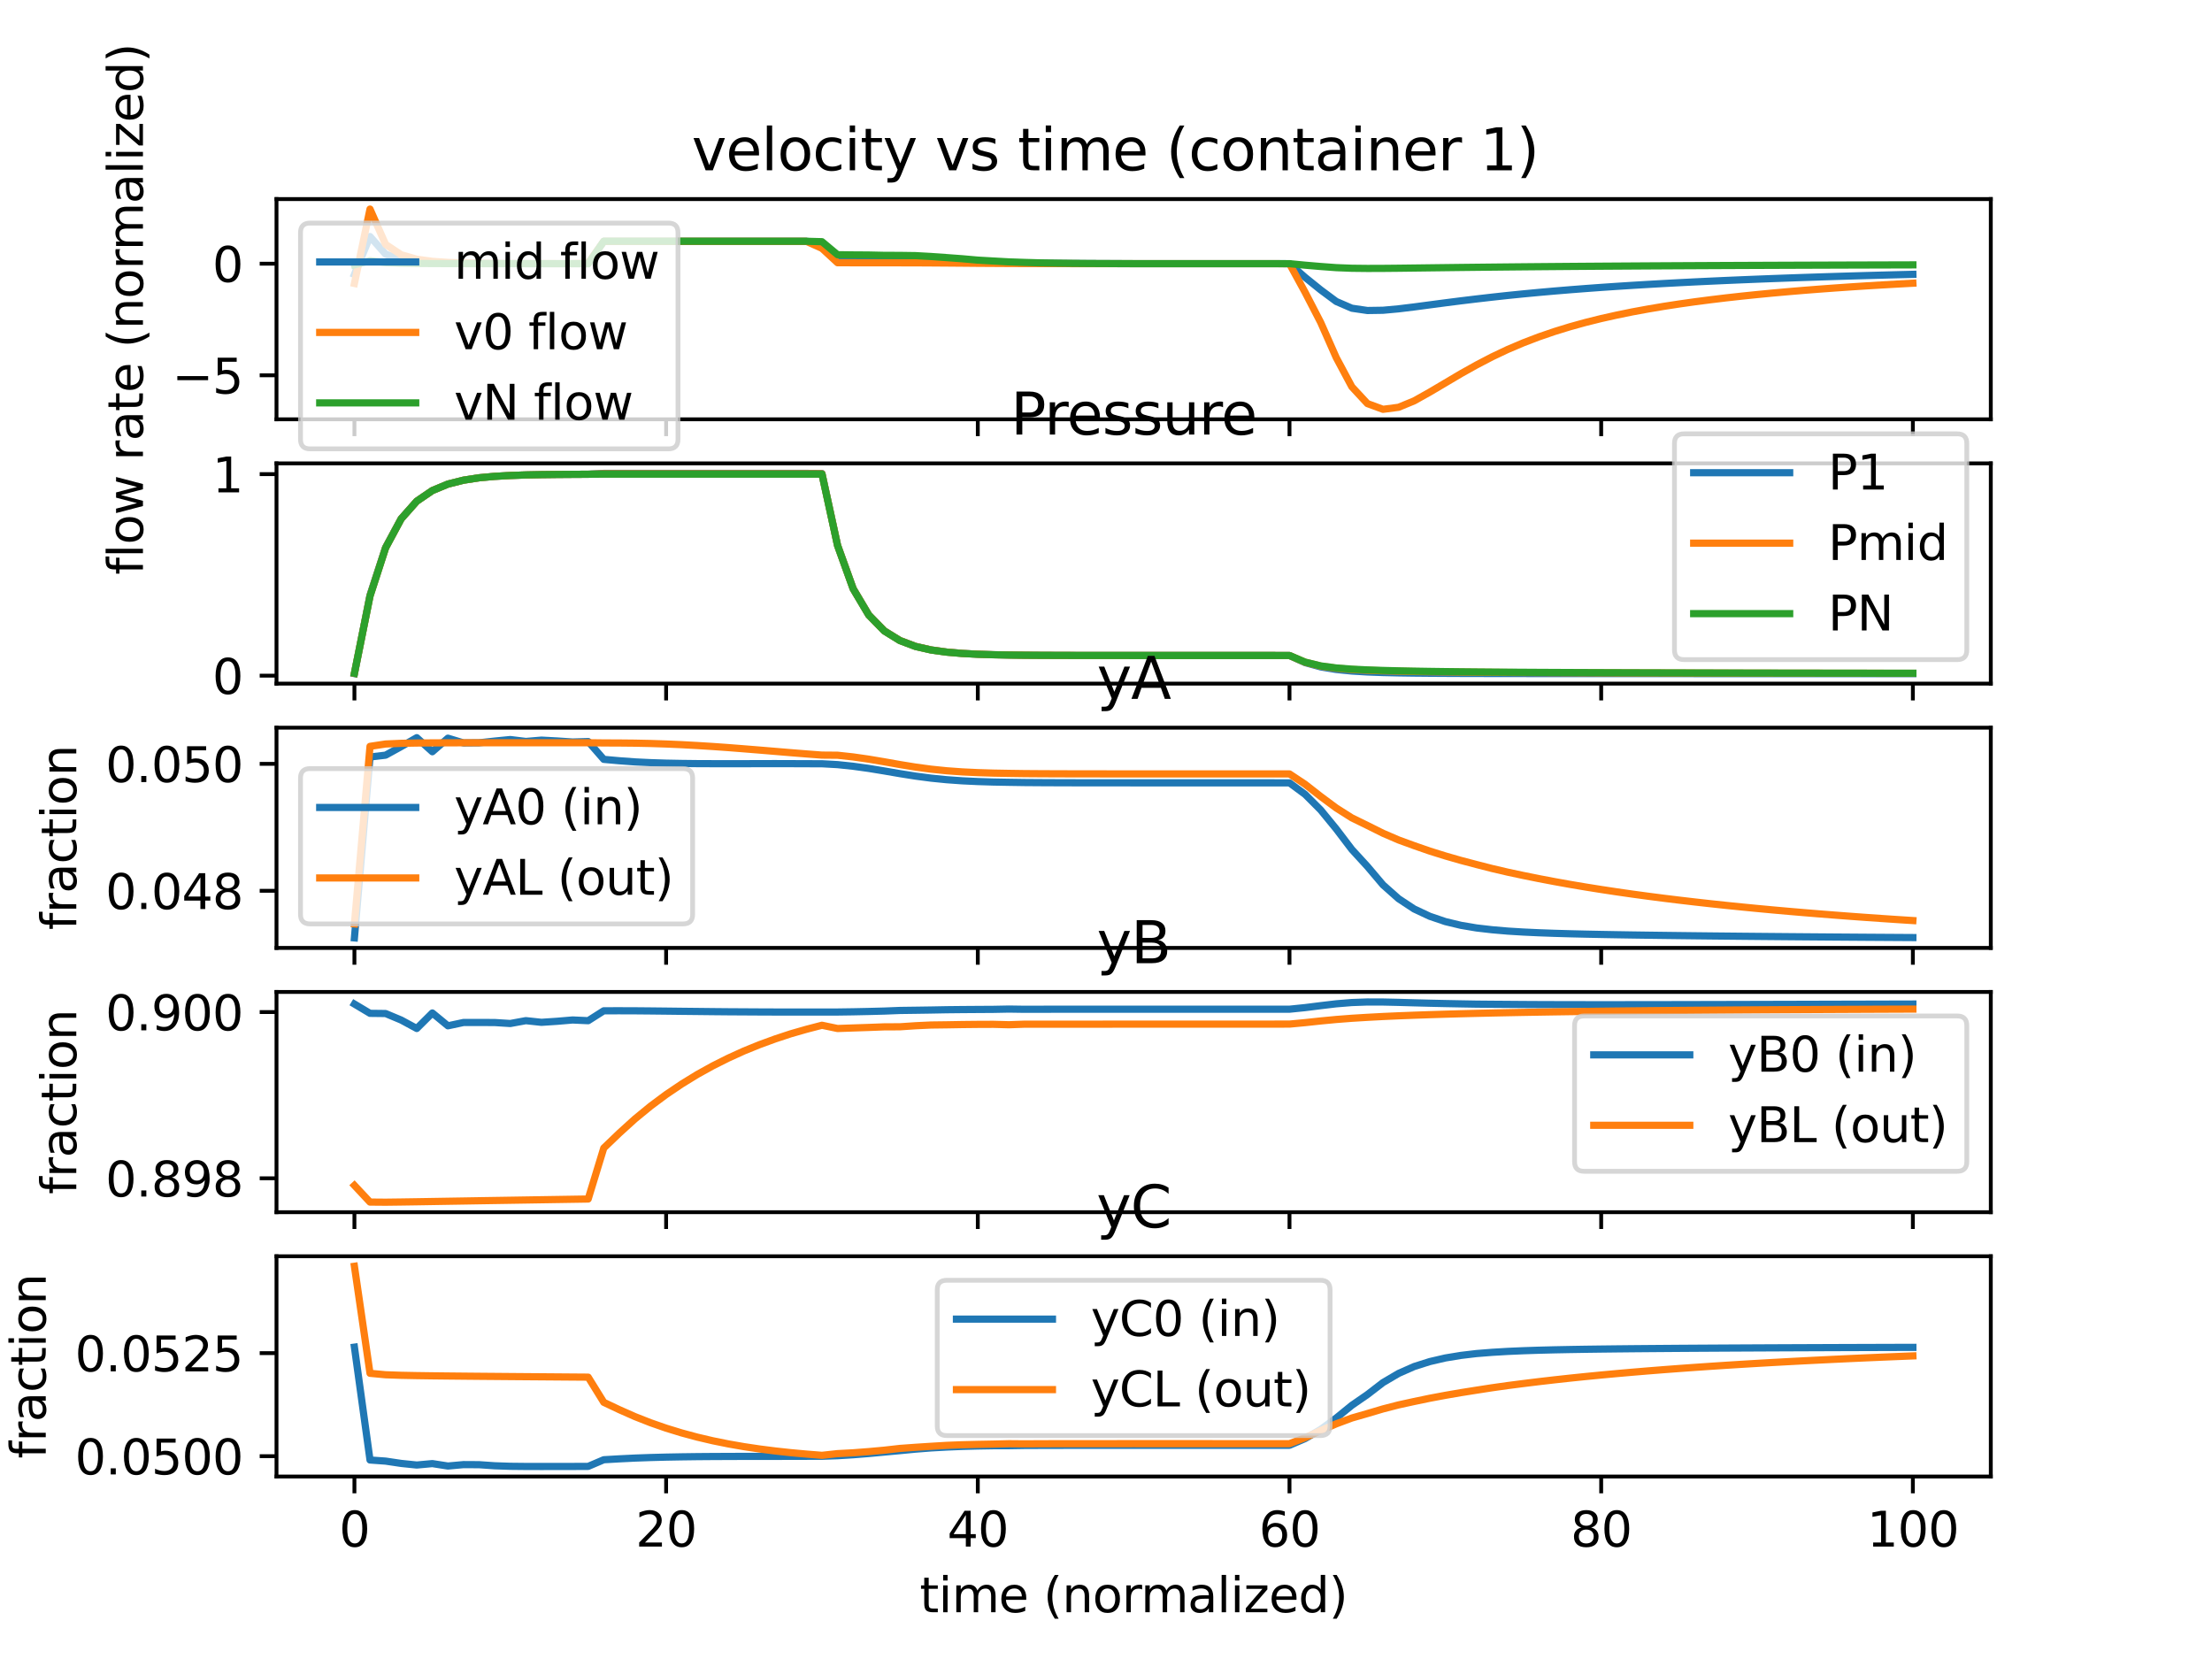 <?xml version="1.0" encoding="utf-8" standalone="no"?>
<!DOCTYPE svg PUBLIC "-//W3C//DTD SVG 1.1//EN"
  "http://www.w3.org/Graphics/SVG/1.1/DTD/svg11.dtd">
<svg xmlns:xlink="http://www.w3.org/1999/xlink" width="460.8pt" height="345.6pt" viewBox="0 0 460.8 345.6" xmlns="http://www.w3.org/2000/svg" version="1.1">
 <defs>
  <style type="text/css">*{stroke-linejoin: round; stroke-linecap: butt}</style>
 </defs>
 <g id="figure_1">
  <g id="patch_1">
   <path d="M 0 345.6 
L 460.8 345.6 
L 460.8 0 
L 0 0 
z
" style="fill: #ffffff"/>
  </g>
  <g id="axes_1">
   <g id="patch_2">
    <path d="M 57.6 87.353 
L 414.72 87.353 
L 414.72 41.472 
L 57.6 41.472 
z
" style="fill: #ffffff"/>
   </g>
   <g id="matplotlib.axis_1">
    <g id="xtick_1">
     <g id="line2d_1">
      <defs>
       <path id="m958883c32e" d="M 0 0 
L 0 3.5 
" style="stroke: #000000; stroke-width: 0.8"/>
      </defs>
      <g>
       <use xlink:href="#m958883c32e" x="73.833" y="87.353" style="stroke: #000000; stroke-width: 0.8"/>
      </g>
     </g>
    </g>
    <g id="xtick_2">
     <g id="line2d_2">
      <g>
       <use xlink:href="#m958883c32e" x="138.764" y="87.353" style="stroke: #000000; stroke-width: 0.8"/>
      </g>
     </g>
    </g>
    <g id="xtick_3">
     <g id="line2d_3">
      <g>
       <use xlink:href="#m958883c32e" x="203.695" y="87.353" style="stroke: #000000; stroke-width: 0.8"/>
      </g>
     </g>
    </g>
    <g id="xtick_4">
     <g id="line2d_4">
      <g>
       <use xlink:href="#m958883c32e" x="268.625" y="87.353" style="stroke: #000000; stroke-width: 0.8"/>
      </g>
     </g>
    </g>
    <g id="xtick_5">
     <g id="line2d_5">
      <g>
       <use xlink:href="#m958883c32e" x="333.556" y="87.353" style="stroke: #000000; stroke-width: 0.8"/>
      </g>
     </g>
    </g>
    <g id="xtick_6">
     <g id="line2d_6">
      <g>
       <use xlink:href="#m958883c32e" x="398.487" y="87.353" style="stroke: #000000; stroke-width: 0.8"/>
      </g>
     </g>
    </g>
   </g>
   <g id="matplotlib.axis_2">
    <g id="ytick_1">
     <g id="line2d_7">
      <defs>
       <path id="ma5dd42268c" d="M 0 0 
L -3.5 0 
" style="stroke: #000000; stroke-width: 0.8"/>
      </defs>
      <g>
       <use xlink:href="#ma5dd42268c" x="57.6" y="78.182" style="stroke: #000000; stroke-width: 0.8"/>
      </g>
     </g>
     <g id="text_1">
      <!-- −5 -->
      <g transform="translate(35.858 81.981)scale(0.1 -0.1)">
       <defs>
        <path id="DejaVuSans-2212" d="M 678 2272 
L 4684 2272 
L 4684 1741 
L 678 1741 
L 678 2272 
z
" transform="scale(0.016)"/>
        <path id="DejaVuSans-35" d="M 691 4666 
L 3169 4666 
L 3169 4134 
L 1269 4134 
L 1269 2991 
Q 1406 3038 1543 3061 
Q 1681 3084 1819 3084 
Q 2600 3084 3056 2656 
Q 3513 2228 3513 1497 
Q 3513 744 3044 326 
Q 2575 -91 1722 -91 
Q 1428 -91 1123 -41 
Q 819 9 494 109 
L 494 744 
Q 775 591 1075 516 
Q 1375 441 1709 441 
Q 2250 441 2565 725 
Q 2881 1009 2881 1497 
Q 2881 1984 2565 2268 
Q 2250 2553 1709 2553 
Q 1456 2553 1204 2497 
Q 953 2441 691 2322 
L 691 4666 
z
" transform="scale(0.016)"/>
       </defs>
       <use xlink:href="#DejaVuSans-2212"/>
       <use xlink:href="#DejaVuSans-35" x="83.789"/>
      </g>
     </g>
    </g>
    <g id="ytick_2">
     <g id="line2d_8">
      <g>
       <use xlink:href="#ma5dd42268c" x="57.6" y="54.929" style="stroke: #000000; stroke-width: 0.8"/>
      </g>
     </g>
     <g id="text_2">
      <!-- 0 -->
      <g transform="translate(44.237 58.728)scale(0.1 -0.1)">
       <defs>
        <path id="DejaVuSans-30" d="M 2034 4250 
Q 1547 4250 1301 3770 
Q 1056 3291 1056 2328 
Q 1056 1369 1301 889 
Q 1547 409 2034 409 
Q 2525 409 2770 889 
Q 3016 1369 3016 2328 
Q 3016 3291 2770 3770 
Q 2525 4250 2034 4250 
z
M 2034 4750 
Q 2819 4750 3233 4129 
Q 3647 3509 3647 2328 
Q 3647 1150 3233 529 
Q 2819 -91 2034 -91 
Q 1250 -91 836 529 
Q 422 1150 422 2328 
Q 422 3509 836 4129 
Q 1250 4750 2034 4750 
z
" transform="scale(0.016)"/>
       </defs>
       <use xlink:href="#DejaVuSans-30"/>
      </g>
     </g>
    </g>
    <g id="text_3">
     <!-- flow rate (normalized) -->
     <g transform="translate(29.778 119.73)rotate(-90)scale(0.1 -0.1)">
      <defs>
       <path id="DejaVuSans-66" d="M 2375 4863 
L 2375 4384 
L 1825 4384 
Q 1516 4384 1395 4259 
Q 1275 4134 1275 3809 
L 1275 3500 
L 2222 3500 
L 2222 3053 
L 1275 3053 
L 1275 0 
L 697 0 
L 697 3053 
L 147 3053 
L 147 3500 
L 697 3500 
L 697 3744 
Q 697 4328 969 4595 
Q 1241 4863 1831 4863 
L 2375 4863 
z
" transform="scale(0.016)"/>
       <path id="DejaVuSans-6c" d="M 603 4863 
L 1178 4863 
L 1178 0 
L 603 0 
L 603 4863 
z
" transform="scale(0.016)"/>
       <path id="DejaVuSans-6f" d="M 1959 3097 
Q 1497 3097 1228 2736 
Q 959 2375 959 1747 
Q 959 1119 1226 758 
Q 1494 397 1959 397 
Q 2419 397 2687 759 
Q 2956 1122 2956 1747 
Q 2956 2369 2687 2733 
Q 2419 3097 1959 3097 
z
M 1959 3584 
Q 2709 3584 3137 3096 
Q 3566 2609 3566 1747 
Q 3566 888 3137 398 
Q 2709 -91 1959 -91 
Q 1206 -91 779 398 
Q 353 888 353 1747 
Q 353 2609 779 3096 
Q 1206 3584 1959 3584 
z
" transform="scale(0.016)"/>
       <path id="DejaVuSans-77" d="M 269 3500 
L 844 3500 
L 1563 769 
L 2278 3500 
L 2956 3500 
L 3675 769 
L 4391 3500 
L 4966 3500 
L 4050 0 
L 3372 0 
L 2619 2869 
L 1863 0 
L 1184 0 
L 269 3500 
z
" transform="scale(0.016)"/>
       <path id="DejaVuSans-20" transform="scale(0.016)"/>
       <path id="DejaVuSans-72" d="M 2631 2963 
Q 2534 3019 2420 3045 
Q 2306 3072 2169 3072 
Q 1681 3072 1420 2755 
Q 1159 2438 1159 1844 
L 1159 0 
L 581 0 
L 581 3500 
L 1159 3500 
L 1159 2956 
Q 1341 3275 1631 3429 
Q 1922 3584 2338 3584 
Q 2397 3584 2469 3576 
Q 2541 3569 2628 3553 
L 2631 2963 
z
" transform="scale(0.016)"/>
       <path id="DejaVuSans-61" d="M 2194 1759 
Q 1497 1759 1228 1600 
Q 959 1441 959 1056 
Q 959 750 1161 570 
Q 1363 391 1709 391 
Q 2188 391 2477 730 
Q 2766 1069 2766 1631 
L 2766 1759 
L 2194 1759 
z
M 3341 1997 
L 3341 0 
L 2766 0 
L 2766 531 
Q 2569 213 2275 61 
Q 1981 -91 1556 -91 
Q 1019 -91 701 211 
Q 384 513 384 1019 
Q 384 1609 779 1909 
Q 1175 2209 1959 2209 
L 2766 2209 
L 2766 2266 
Q 2766 2663 2505 2880 
Q 2244 3097 1772 3097 
Q 1472 3097 1187 3025 
Q 903 2953 641 2809 
L 641 3341 
Q 956 3463 1253 3523 
Q 1550 3584 1831 3584 
Q 2591 3584 2966 3190 
Q 3341 2797 3341 1997 
z
" transform="scale(0.016)"/>
       <path id="DejaVuSans-74" d="M 1172 4494 
L 1172 3500 
L 2356 3500 
L 2356 3053 
L 1172 3053 
L 1172 1153 
Q 1172 725 1289 603 
Q 1406 481 1766 481 
L 2356 481 
L 2356 0 
L 1766 0 
Q 1100 0 847 248 
Q 594 497 594 1153 
L 594 3053 
L 172 3053 
L 172 3500 
L 594 3500 
L 594 4494 
L 1172 4494 
z
" transform="scale(0.016)"/>
       <path id="DejaVuSans-65" d="M 3597 1894 
L 3597 1613 
L 953 1613 
Q 991 1019 1311 708 
Q 1631 397 2203 397 
Q 2534 397 2845 478 
Q 3156 559 3463 722 
L 3463 178 
Q 3153 47 2828 -22 
Q 2503 -91 2169 -91 
Q 1331 -91 842 396 
Q 353 884 353 1716 
Q 353 2575 817 3079 
Q 1281 3584 2069 3584 
Q 2775 3584 3186 3129 
Q 3597 2675 3597 1894 
z
M 3022 2063 
Q 3016 2534 2758 2815 
Q 2500 3097 2075 3097 
Q 1594 3097 1305 2825 
Q 1016 2553 972 2059 
L 3022 2063 
z
" transform="scale(0.016)"/>
       <path id="DejaVuSans-28" d="M 1984 4856 
Q 1566 4138 1362 3434 
Q 1159 2731 1159 2009 
Q 1159 1288 1364 580 
Q 1569 -128 1984 -844 
L 1484 -844 
Q 1016 -109 783 600 
Q 550 1309 550 2009 
Q 550 2706 781 3412 
Q 1013 4119 1484 4856 
L 1984 4856 
z
" transform="scale(0.016)"/>
       <path id="DejaVuSans-6e" d="M 3513 2113 
L 3513 0 
L 2938 0 
L 2938 2094 
Q 2938 2591 2744 2837 
Q 2550 3084 2163 3084 
Q 1697 3084 1428 2787 
Q 1159 2491 1159 1978 
L 1159 0 
L 581 0 
L 581 3500 
L 1159 3500 
L 1159 2956 
Q 1366 3272 1645 3428 
Q 1925 3584 2291 3584 
Q 2894 3584 3203 3211 
Q 3513 2838 3513 2113 
z
" transform="scale(0.016)"/>
       <path id="DejaVuSans-6d" d="M 3328 2828 
Q 3544 3216 3844 3400 
Q 4144 3584 4550 3584 
Q 5097 3584 5394 3201 
Q 5691 2819 5691 2113 
L 5691 0 
L 5113 0 
L 5113 2094 
Q 5113 2597 4934 2840 
Q 4756 3084 4391 3084 
Q 3944 3084 3684 2787 
Q 3425 2491 3425 1978 
L 3425 0 
L 2847 0 
L 2847 2094 
Q 2847 2600 2669 2842 
Q 2491 3084 2119 3084 
Q 1678 3084 1418 2786 
Q 1159 2488 1159 1978 
L 1159 0 
L 581 0 
L 581 3500 
L 1159 3500 
L 1159 2956 
Q 1356 3278 1631 3431 
Q 1906 3584 2284 3584 
Q 2666 3584 2933 3390 
Q 3200 3197 3328 2828 
z
" transform="scale(0.016)"/>
       <path id="DejaVuSans-69" d="M 603 3500 
L 1178 3500 
L 1178 0 
L 603 0 
L 603 3500 
z
M 603 4863 
L 1178 4863 
L 1178 4134 
L 603 4134 
L 603 4863 
z
" transform="scale(0.016)"/>
       <path id="DejaVuSans-7a" d="M 353 3500 
L 3084 3500 
L 3084 2975 
L 922 459 
L 3084 459 
L 3084 0 
L 275 0 
L 275 525 
L 2438 3041 
L 353 3041 
L 353 3500 
z
" transform="scale(0.016)"/>
       <path id="DejaVuSans-64" d="M 2906 2969 
L 2906 4863 
L 3481 4863 
L 3481 0 
L 2906 0 
L 2906 525 
Q 2725 213 2448 61 
Q 2172 -91 1784 -91 
Q 1150 -91 751 415 
Q 353 922 353 1747 
Q 353 2572 751 3078 
Q 1150 3584 1784 3584 
Q 2172 3584 2448 3432 
Q 2725 3281 2906 2969 
z
M 947 1747 
Q 947 1113 1208 752 
Q 1469 391 1925 391 
Q 2381 391 2643 752 
Q 2906 1113 2906 1747 
Q 2906 2381 2643 2742 
Q 2381 3103 1925 3103 
Q 1469 3103 1208 2742 
Q 947 2381 947 1747 
z
" transform="scale(0.016)"/>
       <path id="DejaVuSans-29" d="M 513 4856 
L 1013 4856 
Q 1481 4119 1714 3412 
Q 1947 2706 1947 2009 
Q 1947 1309 1714 600 
Q 1481 -109 1013 -844 
L 513 -844 
Q 928 -128 1133 580 
Q 1338 1288 1338 2009 
Q 1338 2731 1133 3434 
Q 928 4138 513 4856 
z
" transform="scale(0.016)"/>
      </defs>
      <use xlink:href="#DejaVuSans-66"/>
      <use xlink:href="#DejaVuSans-6c" x="35.205"/>
      <use xlink:href="#DejaVuSans-6f" x="62.988"/>
      <use xlink:href="#DejaVuSans-77" x="124.17"/>
      <use xlink:href="#DejaVuSans-20" x="205.957"/>
      <use xlink:href="#DejaVuSans-72" x="237.744"/>
      <use xlink:href="#DejaVuSans-61" x="278.857"/>
      <use xlink:href="#DejaVuSans-74" x="340.137"/>
      <use xlink:href="#DejaVuSans-65" x="379.346"/>
      <use xlink:href="#DejaVuSans-20" x="440.869"/>
      <use xlink:href="#DejaVuSans-28" x="472.656"/>
      <use xlink:href="#DejaVuSans-6e" x="511.67"/>
      <use xlink:href="#DejaVuSans-6f" x="575.049"/>
      <use xlink:href="#DejaVuSans-72" x="636.23"/>
      <use xlink:href="#DejaVuSans-6d" x="675.594"/>
      <use xlink:href="#DejaVuSans-61" x="773.006"/>
      <use xlink:href="#DejaVuSans-6c" x="834.285"/>
      <use xlink:href="#DejaVuSans-69" x="862.068"/>
      <use xlink:href="#DejaVuSans-7a" x="889.852"/>
      <use xlink:href="#DejaVuSans-65" x="942.342"/>
      <use xlink:href="#DejaVuSans-64" x="1003.865"/>
      <use xlink:href="#DejaVuSans-29" x="1067.342"/>
     </g>
    </g>
   </g>
   <g id="line2d_9">
    <path d="M 73.833 57.164 
L 77.079 49.276 
L 80.326 52.945 
L 83.572 54.009 
L 86.819 54.47 
L 90.065 54.686 
L 93.312 54.797 
L 96.559 54.853 
L 99.805 54.884 
L 103.052 54.905 
L 106.298 54.915 
L 109.545 54.921 
L 112.791 54.923 
L 116.038 54.925 
L 119.284 54.926 
L 122.531 54.9 
L 125.777 50.269 
L 129.024 50.269 
L 132.271 50.269 
L 135.517 50.269 
L 138.764 50.269 
L 142.01 50.269 
L 145.257 50.269 
L 148.503 50.269 
L 151.75 50.269 
L 154.996 50.269 
L 158.243 50.269 
L 161.489 50.269 
L 164.736 50.269 
L 167.983 50.269 
L 171.229 50.674 
L 174.476 53.848 
L 177.722 53.872 
L 180.969 53.885 
L 184.215 53.929 
L 187.462 53.933 
L 190.708 53.961 
L 193.955 54.066 
L 197.201 54.196 
L 200.448 54.338 
L 203.695 54.498 
L 206.941 54.608 
L 210.188 54.711 
L 213.434 54.776 
L 216.681 54.829 
L 219.927 54.865 
L 223.174 54.888 
L 226.42 54.904 
L 229.667 54.914 
L 232.913 54.921 
L 236.16 54.925 
L 239.407 54.926 
L 242.653 54.926 
L 245.9 54.927 
L 249.146 54.927 
L 252.393 54.927 
L 255.639 54.928 
L 258.886 54.928 
L 262.132 54.928 
L 265.379 54.928 
L 268.625 54.936 
L 271.872 57.771 
L 275.119 60.389 
L 278.365 62.802 
L 281.612 64.207 
L 284.858 64.683 
L 288.105 64.633 
L 291.351 64.335 
L 294.598 63.94 
L 297.844 63.508 
L 301.091 63.081 
L 304.337 62.667 
L 307.584 62.276 
L 310.831 61.902 
L 314.077 61.548 
L 317.324 61.221 
L 320.57 60.914 
L 323.817 60.627 
L 327.063 60.359 
L 330.31 60.107 
L 333.556 59.871 
L 336.803 59.65 
L 340.049 59.442 
L 343.296 59.248 
L 346.543 59.064 
L 349.789 58.89 
L 353.036 58.726 
L 356.282 58.572 
L 359.529 58.426 
L 362.775 58.288 
L 366.022 58.157 
L 369.268 58.032 
L 372.515 57.914 
L 375.761 57.801 
L 379.008 57.694 
L 382.255 57.592 
L 385.501 57.495 
L 388.748 57.402 
L 391.994 57.314 
L 395.241 57.23 
L 398.487 57.149 
" clip-path="url(#pa52ea70f21)" style="fill: none; stroke: #1f77b4; stroke-width: 1.5; stroke-linecap: square"/>
   </g>
   <g id="line2d_10">
    <path d="M 73.833 59.053 
L 77.079 43.558 
L 80.326 50.913 
L 83.572 53.068 
L 86.819 53.999 
L 90.065 54.438 
L 93.312 54.662 
L 96.559 54.777 
L 99.805 54.839 
L 103.052 54.88 
L 106.298 54.901 
L 109.545 54.913 
L 112.791 54.918 
L 116.038 54.922 
L 119.284 54.924 
L 122.531 54.8 
L 125.777 50.277 
L 129.024 50.277 
L 132.271 50.277 
L 135.517 50.277 
L 138.764 50.277 
L 142.01 50.277 
L 145.257 50.277 
L 148.503 50.277 
L 151.75 50.277 
L 154.996 50.277 
L 158.243 50.277 
L 161.489 50.277 
L 164.736 50.277 
L 167.983 50.277 
L 171.229 51.733 
L 174.476 54.732 
L 177.722 54.737 
L 180.969 54.739 
L 184.215 54.747 
L 187.462 54.748 
L 190.708 54.753 
L 193.955 54.772 
L 197.201 54.795 
L 200.448 54.821 
L 203.695 54.85 
L 206.941 54.87 
L 210.188 54.889 
L 213.434 54.901 
L 216.681 54.91 
L 219.927 54.917 
L 223.174 54.921 
L 226.42 54.924 
L 229.667 54.926 
L 232.913 54.927 
L 236.16 54.928 
L 239.407 54.928 
L 242.653 54.928 
L 245.9 54.928 
L 249.146 54.928 
L 252.393 54.928 
L 255.639 54.928 
L 258.886 54.928 
L 262.132 54.928 
L 265.379 54.928 
L 268.625 54.944 
L 271.872 60.883 
L 275.119 67.164 
L 278.365 74.5 
L 281.612 80.573 
L 284.858 84.074 
L 288.105 85.268 
L 291.351 84.845 
L 294.598 83.506 
L 297.844 81.687 
L 301.091 79.768 
L 304.337 77.846 
L 307.584 76.031 
L 310.831 74.337 
L 314.077 72.799 
L 317.324 71.421 
L 320.57 70.179 
L 323.817 69.066 
L 327.063 68.067 
L 330.31 67.168 
L 333.556 66.361 
L 336.803 65.636 
L 340.049 64.972 
L 343.296 64.377 
L 346.543 63.827 
L 349.789 63.329 
L 353.036 62.869 
L 356.282 62.449 
L 359.529 62.055 
L 362.775 61.695 
L 366.022 61.361 
L 369.268 61.047 
L 372.515 60.758 
L 375.761 60.485 
L 379.008 60.231 
L 382.255 59.993 
L 385.501 59.767 
L 388.748 59.556 
L 391.994 59.361 
L 395.241 59.174 
L 398.487 58.999 
" clip-path="url(#pa52ea70f21)" style="fill: none; stroke: #ff7f0e; stroke-width: 1.5; stroke-linecap: square"/>
   </g>
   <g id="line2d_11">
    <path d="M 73.833 55.179 
L 77.079 54.301 
L 80.326 54.709 
L 83.572 54.827 
L 86.819 54.878 
L 90.065 54.902 
L 93.312 54.914 
L 96.559 54.92 
L 99.805 54.924 
L 103.052 54.926 
L 106.298 54.927 
L 109.545 54.928 
L 112.791 54.928 
L 116.038 54.928 
L 119.284 54.928 
L 122.531 54.954 
L 125.777 50.262 
L 129.024 50.262 
L 132.271 50.262 
L 135.517 50.262 
L 138.764 50.262 
L 142.01 50.261 
L 145.257 50.261 
L 148.503 50.261 
L 151.75 50.261 
L 154.996 50.261 
L 158.243 50.262 
L 161.489 50.262 
L 164.736 50.262 
L 167.983 50.261 
L 171.229 50.349 
L 174.476 53.062 
L 177.722 53.103 
L 180.969 53.123 
L 184.215 53.195 
L 187.462 53.205 
L 190.708 53.251 
L 193.955 53.431 
L 197.201 53.663 
L 200.448 53.903 
L 203.695 54.19 
L 206.941 54.375 
L 210.188 54.556 
L 213.434 54.667 
L 216.681 54.758 
L 219.927 54.819 
L 223.174 54.859 
L 226.42 54.886 
L 229.667 54.904 
L 232.913 54.915 
L 236.16 54.922 
L 239.407 54.924 
L 242.653 54.925 
L 245.9 54.926 
L 249.146 54.926 
L 252.393 54.927 
L 255.639 54.927 
L 258.886 54.928 
L 262.132 54.928 
L 265.379 54.928 
L 268.625 54.929 
L 271.872 55.24 
L 275.119 55.516 
L 278.365 55.755 
L 281.612 55.883 
L 284.858 55.919 
L 288.105 55.908 
L 291.351 55.877 
L 294.598 55.837 
L 297.844 55.796 
L 301.091 55.755 
L 304.337 55.716 
L 307.584 55.68 
L 310.831 55.645 
L 314.077 55.612 
L 317.324 55.581 
L 320.57 55.552 
L 323.817 55.525 
L 327.063 55.499 
L 330.31 55.475 
L 333.556 55.452 
L 336.803 55.431 
L 340.049 55.411 
L 343.296 55.391 
L 346.543 55.373 
L 349.789 55.356 
L 353.036 55.34 
L 356.282 55.324 
L 359.529 55.31 
L 362.775 55.296 
L 366.022 55.283 
L 369.268 55.27 
L 372.515 55.258 
L 375.761 55.246 
L 379.008 55.235 
L 382.255 55.225 
L 385.501 55.214 
L 388.748 55.205 
L 391.994 55.196 
L 395.241 55.187 
L 398.487 55.178 
" clip-path="url(#pa52ea70f21)" style="fill: none; stroke: #2ca02c; stroke-width: 1.5; stroke-linecap: square"/>
   </g>
   <g id="patch_3">
    <path d="M 57.6 87.353 
L 57.6 41.472 
" style="fill: none; stroke: #000000; stroke-width: 0.8; stroke-linejoin: miter; stroke-linecap: square"/>
   </g>
   <g id="patch_4">
    <path d="M 414.72 87.353 
L 414.72 41.472 
" style="fill: none; stroke: #000000; stroke-width: 0.8; stroke-linejoin: miter; stroke-linecap: square"/>
   </g>
   <g id="patch_5">
    <path d="M 57.6 87.353 
L 414.72 87.353 
" style="fill: none; stroke: #000000; stroke-width: 0.8; stroke-linejoin: miter; stroke-linecap: square"/>
   </g>
   <g id="patch_6">
    <path d="M 57.6 41.472 
L 414.72 41.472 
" style="fill: none; stroke: #000000; stroke-width: 0.8; stroke-linejoin: miter; stroke-linecap: square"/>
   </g>
   <g id="text_4">
    <!-- velocity vs time (container 1)   -->
    <g transform="translate(144.107 35.472)scale(0.12 -0.12)">
     <defs>
      <path id="DejaVuSans-76" d="M 191 3500 
L 800 3500 
L 1894 563 
L 2988 3500 
L 3597 3500 
L 2284 0 
L 1503 0 
L 191 3500 
z
" transform="scale(0.016)"/>
      <path id="DejaVuSans-63" d="M 3122 3366 
L 3122 2828 
Q 2878 2963 2633 3030 
Q 2388 3097 2138 3097 
Q 1578 3097 1268 2742 
Q 959 2388 959 1747 
Q 959 1106 1268 751 
Q 1578 397 2138 397 
Q 2388 397 2633 464 
Q 2878 531 3122 666 
L 3122 134 
Q 2881 22 2623 -34 
Q 2366 -91 2075 -91 
Q 1284 -91 818 406 
Q 353 903 353 1747 
Q 353 2603 823 3093 
Q 1294 3584 2113 3584 
Q 2378 3584 2631 3529 
Q 2884 3475 3122 3366 
z
" transform="scale(0.016)"/>
      <path id="DejaVuSans-79" d="M 2059 -325 
Q 1816 -950 1584 -1140 
Q 1353 -1331 966 -1331 
L 506 -1331 
L 506 -850 
L 844 -850 
Q 1081 -850 1212 -737 
Q 1344 -625 1503 -206 
L 1606 56 
L 191 3500 
L 800 3500 
L 1894 763 
L 2988 3500 
L 3597 3500 
L 2059 -325 
z
" transform="scale(0.016)"/>
      <path id="DejaVuSans-73" d="M 2834 3397 
L 2834 2853 
Q 2591 2978 2328 3040 
Q 2066 3103 1784 3103 
Q 1356 3103 1142 2972 
Q 928 2841 928 2578 
Q 928 2378 1081 2264 
Q 1234 2150 1697 2047 
L 1894 2003 
Q 2506 1872 2764 1633 
Q 3022 1394 3022 966 
Q 3022 478 2636 193 
Q 2250 -91 1575 -91 
Q 1294 -91 989 -36 
Q 684 19 347 128 
L 347 722 
Q 666 556 975 473 
Q 1284 391 1588 391 
Q 1994 391 2212 530 
Q 2431 669 2431 922 
Q 2431 1156 2273 1281 
Q 2116 1406 1581 1522 
L 1381 1569 
Q 847 1681 609 1914 
Q 372 2147 372 2553 
Q 372 3047 722 3315 
Q 1072 3584 1716 3584 
Q 2034 3584 2315 3537 
Q 2597 3491 2834 3397 
z
" transform="scale(0.016)"/>
      <path id="DejaVuSans-31" d="M 794 531 
L 1825 531 
L 1825 4091 
L 703 3866 
L 703 4441 
L 1819 4666 
L 2450 4666 
L 2450 531 
L 3481 531 
L 3481 0 
L 794 0 
L 794 531 
z
" transform="scale(0.016)"/>
     </defs>
     <use xlink:href="#DejaVuSans-76"/>
     <use xlink:href="#DejaVuSans-65" x="59.18"/>
     <use xlink:href="#DejaVuSans-6c" x="120.703"/>
     <use xlink:href="#DejaVuSans-6f" x="148.486"/>
     <use xlink:href="#DejaVuSans-63" x="209.668"/>
     <use xlink:href="#DejaVuSans-69" x="264.648"/>
     <use xlink:href="#DejaVuSans-74" x="292.432"/>
     <use xlink:href="#DejaVuSans-79" x="331.641"/>
     <use xlink:href="#DejaVuSans-20" x="390.82"/>
     <use xlink:href="#DejaVuSans-76" x="422.607"/>
     <use xlink:href="#DejaVuSans-73" x="481.787"/>
     <use xlink:href="#DejaVuSans-20" x="533.887"/>
     <use xlink:href="#DejaVuSans-74" x="565.674"/>
     <use xlink:href="#DejaVuSans-69" x="604.883"/>
     <use xlink:href="#DejaVuSans-6d" x="632.666"/>
     <use xlink:href="#DejaVuSans-65" x="730.078"/>
     <use xlink:href="#DejaVuSans-20" x="791.602"/>
     <use xlink:href="#DejaVuSans-28" x="823.389"/>
     <use xlink:href="#DejaVuSans-63" x="862.402"/>
     <use xlink:href="#DejaVuSans-6f" x="917.383"/>
     <use xlink:href="#DejaVuSans-6e" x="978.564"/>
     <use xlink:href="#DejaVuSans-74" x="1041.943"/>
     <use xlink:href="#DejaVuSans-61" x="1081.152"/>
     <use xlink:href="#DejaVuSans-69" x="1142.432"/>
     <use xlink:href="#DejaVuSans-6e" x="1170.215"/>
     <use xlink:href="#DejaVuSans-65" x="1233.594"/>
     <use xlink:href="#DejaVuSans-72" x="1295.117"/>
     <use xlink:href="#DejaVuSans-20" x="1336.23"/>
     <use xlink:href="#DejaVuSans-31" x="1368.018"/>
     <use xlink:href="#DejaVuSans-29" x="1431.641"/>
     <use xlink:href="#DejaVuSans-20" x="1470.654"/>
     <use xlink:href="#DejaVuSans-20" x="1502.441"/>
    </g>
   </g>
   <g id="legend_1">
    <g id="patch_7">
     <path d="M 64.6 93.506 
L 139.241 93.506 
Q 141.241 93.506 141.241 91.506 
L 141.241 48.472 
Q 141.241 46.472 139.241 46.472 
L 64.6 46.472 
Q 62.6 46.472 62.6 48.472 
L 62.6 91.506 
Q 62.6 93.506 64.6 93.506 
z
" style="fill: #ffffff; opacity: 0.8; stroke: #cccccc; stroke-linejoin: miter"/>
    </g>
    <g id="line2d_12">
     <path d="M 66.6 54.57 
L 76.6 54.57 
L 86.6 54.57 
" style="fill: none; stroke: #1f77b4; stroke-width: 1.5; stroke-linecap: square"/>
    </g>
    <g id="text_5">
     <!-- mid flow -->
     <g transform="translate(94.6 58.07)scale(0.1 -0.1)">
      <use xlink:href="#DejaVuSans-6d"/>
      <use xlink:href="#DejaVuSans-69" x="97.412"/>
      <use xlink:href="#DejaVuSans-64" x="125.195"/>
      <use xlink:href="#DejaVuSans-20" x="188.672"/>
      <use xlink:href="#DejaVuSans-66" x="220.459"/>
      <use xlink:href="#DejaVuSans-6c" x="255.664"/>
      <use xlink:href="#DejaVuSans-6f" x="283.447"/>
      <use xlink:href="#DejaVuSans-77" x="344.629"/>
     </g>
    </g>
    <g id="line2d_13">
     <path d="M 66.6 69.249 
L 76.6 69.249 
L 86.6 69.249 
" style="fill: none; stroke: #ff7f0e; stroke-width: 1.5; stroke-linecap: square"/>
    </g>
    <g id="text_6">
     <!-- v0 flow -->
     <g transform="translate(94.6 72.749)scale(0.1 -0.1)">
      <use xlink:href="#DejaVuSans-76"/>
      <use xlink:href="#DejaVuSans-30" x="59.18"/>
      <use xlink:href="#DejaVuSans-20" x="122.803"/>
      <use xlink:href="#DejaVuSans-66" x="154.59"/>
      <use xlink:href="#DejaVuSans-6c" x="189.795"/>
      <use xlink:href="#DejaVuSans-6f" x="217.578"/>
      <use xlink:href="#DejaVuSans-77" x="278.76"/>
     </g>
    </g>
    <g id="line2d_14">
     <path d="M 66.6 83.927 
L 76.6 83.927 
L 86.6 83.927 
" style="fill: none; stroke: #2ca02c; stroke-width: 1.5; stroke-linecap: square"/>
    </g>
    <g id="text_7">
     <!-- vN flow -->
     <g transform="translate(94.6 87.427)scale(0.1 -0.1)">
      <defs>
       <path id="DejaVuSans-4e" d="M 628 4666 
L 1478 4666 
L 3547 763 
L 3547 4666 
L 4159 4666 
L 4159 0 
L 3309 0 
L 1241 3903 
L 1241 0 
L 628 0 
L 628 4666 
z
" transform="scale(0.016)"/>
      </defs>
      <use xlink:href="#DejaVuSans-76"/>
      <use xlink:href="#DejaVuSans-4e" x="59.18"/>
      <use xlink:href="#DejaVuSans-20" x="133.984"/>
      <use xlink:href="#DejaVuSans-66" x="165.771"/>
      <use xlink:href="#DejaVuSans-6c" x="200.977"/>
      <use xlink:href="#DejaVuSans-6f" x="228.76"/>
      <use xlink:href="#DejaVuSans-77" x="289.941"/>
     </g>
    </g>
   </g>
  </g>
  <g id="axes_2">
   <g id="patch_8">
    <path d="M 57.6 142.411 
L 414.72 142.411 
L 414.72 96.53 
L 57.6 96.53 
z
" style="fill: #ffffff"/>
   </g>
   <g id="matplotlib.axis_3">
    <g id="xtick_7">
     <g id="line2d_15">
      <g>
       <use xlink:href="#m958883c32e" x="73.833" y="142.411" style="stroke: #000000; stroke-width: 0.8"/>
      </g>
     </g>
    </g>
    <g id="xtick_8">
     <g id="line2d_16">
      <g>
       <use xlink:href="#m958883c32e" x="138.764" y="142.411" style="stroke: #000000; stroke-width: 0.8"/>
      </g>
     </g>
    </g>
    <g id="xtick_9">
     <g id="line2d_17">
      <g>
       <use xlink:href="#m958883c32e" x="203.695" y="142.411" style="stroke: #000000; stroke-width: 0.8"/>
      </g>
     </g>
    </g>
    <g id="xtick_10">
     <g id="line2d_18">
      <g>
       <use xlink:href="#m958883c32e" x="268.625" y="142.411" style="stroke: #000000; stroke-width: 0.8"/>
      </g>
     </g>
    </g>
    <g id="xtick_11">
     <g id="line2d_19">
      <g>
       <use xlink:href="#m958883c32e" x="333.556" y="142.411" style="stroke: #000000; stroke-width: 0.8"/>
      </g>
     </g>
    </g>
    <g id="xtick_12">
     <g id="line2d_20">
      <g>
       <use xlink:href="#m958883c32e" x="398.487" y="142.411" style="stroke: #000000; stroke-width: 0.8"/>
      </g>
     </g>
    </g>
   </g>
   <g id="matplotlib.axis_4">
    <g id="ytick_3">
     <g id="line2d_21">
      <g>
       <use xlink:href="#ma5dd42268c" x="57.6" y="140.749" style="stroke: #000000; stroke-width: 0.8"/>
      </g>
     </g>
     <g id="text_8">
      <!-- 0 -->
      <g transform="translate(44.237 144.548)scale(0.1 -0.1)">
       <use xlink:href="#DejaVuSans-30"/>
      </g>
     </g>
    </g>
    <g id="ytick_4">
     <g id="line2d_22">
      <g>
       <use xlink:href="#ma5dd42268c" x="57.6" y="98.772" style="stroke: #000000; stroke-width: 0.8"/>
      </g>
     </g>
     <g id="text_9">
      <!-- 1 -->
      <g transform="translate(44.237 102.571)scale(0.1 -0.1)">
       <use xlink:href="#DejaVuSans-31"/>
      </g>
     </g>
    </g>
   </g>
   <g id="line2d_23">
    <path d="M 73.833 140.325 
L 77.079 123.988 
L 80.326 114.059 
L 83.572 108.051 
L 86.819 104.396 
L 90.065 102.186 
L 93.312 100.842 
L 96.559 100.029 
L 99.805 99.528 
L 103.052 99.233 
L 106.298 99.052 
L 109.545 98.941 
L 112.791 98.875 
L 116.038 98.834 
L 119.284 98.811 
L 122.531 98.792 
L 125.777 98.615 
L 129.024 98.615 
L 132.271 98.615 
L 135.517 98.615 
L 138.764 98.615 
L 142.01 98.615 
L 145.257 98.615 
L 148.503 98.615 
L 151.75 98.615 
L 154.996 98.615 
L 158.243 98.615 
L 161.489 98.615 
L 164.736 98.615 
L 167.983 98.615 
L 171.229 98.638 
L 174.476 113.602 
L 177.722 122.621 
L 180.969 128.091 
L 184.215 131.413 
L 187.462 133.419 
L 190.708 134.642 
L 193.955 135.384 
L 197.201 135.835 
L 200.448 136.115 
L 203.695 136.283 
L 206.941 136.387 
L 210.188 136.45 
L 213.434 136.49 
L 216.681 136.514 
L 219.927 136.528 
L 223.174 136.537 
L 226.42 136.543 
L 229.667 136.546 
L 232.913 136.548 
L 236.16 136.55 
L 239.407 136.55 
L 242.653 136.55 
L 245.9 136.551 
L 249.146 136.551 
L 252.393 136.551 
L 255.639 136.551 
L 258.886 136.551 
L 262.132 136.551 
L 265.379 136.551 
L 268.625 136.553 
L 271.872 138.034 
L 275.119 138.927 
L 278.365 139.465 
L 281.612 139.789 
L 284.858 139.983 
L 288.105 140.102 
L 291.351 140.176 
L 294.598 140.222 
L 297.844 140.252 
L 301.091 140.272 
L 304.337 140.286 
L 307.584 140.295 
L 310.831 140.301 
L 314.077 140.306 
L 317.324 140.309 
L 320.57 140.312 
L 323.817 140.314 
L 327.063 140.315 
L 330.31 140.317 
L 333.556 140.318 
L 336.803 140.318 
L 340.049 140.319 
L 343.296 140.32 
L 346.543 140.321 
L 349.789 140.321 
L 353.036 140.322 
L 356.282 140.322 
L 359.529 140.322 
L 362.775 140.323 
L 366.022 140.323 
L 369.268 140.324 
L 372.515 140.324 
L 375.761 140.324 
L 379.008 140.324 
L 382.255 140.325 
L 385.501 140.325 
L 388.748 140.325 
L 391.994 140.325 
L 395.241 140.325 
L 398.487 140.326 
" clip-path="url(#pde907d44d4)" style="fill: none; stroke: #1f77b4; stroke-width: 1.5; stroke-linecap: square"/>
   </g>
   <g id="line2d_24">
    <path d="M 73.833 140.266 
L 77.079 124.145 
L 80.326 114.114 
L 83.572 108.077 
L 86.819 104.409 
L 90.065 102.193 
L 93.312 100.846 
L 96.559 100.031 
L 99.805 99.529 
L 103.052 99.233 
L 106.298 99.052 
L 109.545 98.941 
L 112.791 98.875 
L 116.038 98.835 
L 119.284 98.811 
L 122.531 98.794 
L 125.777 98.695 
L 129.024 98.695 
L 132.271 98.695 
L 135.517 98.695 
L 138.764 98.695 
L 142.01 98.695 
L 145.257 98.695 
L 148.503 98.695 
L 151.75 98.695 
L 154.996 98.695 
L 158.243 98.695 
L 161.489 98.695 
L 164.736 98.695 
L 167.983 98.695 
L 171.229 98.701 
L 174.476 113.611 
L 177.722 122.63 
L 180.969 128.1 
L 184.215 131.422 
L 187.462 133.428 
L 190.708 134.65 
L 193.955 135.391 
L 197.201 135.842 
L 200.448 136.12 
L 203.695 136.286 
L 206.941 136.39 
L 210.188 136.452 
L 213.434 136.491 
L 216.681 136.515 
L 219.927 136.529 
L 223.174 136.538 
L 226.42 136.543 
L 229.667 136.546 
L 232.913 136.548 
L 236.16 136.55 
L 239.407 136.55 
L 242.653 136.55 
L 245.9 136.551 
L 249.146 136.551 
L 252.393 136.551 
L 255.639 136.551 
L 258.886 136.551 
L 262.132 136.551 
L 265.379 136.551 
L 268.625 136.553 
L 271.872 137.953 
L 275.119 138.764 
L 278.365 139.215 
L 281.612 139.474 
L 284.858 139.635 
L 288.105 139.745 
L 291.351 139.826 
L 294.598 139.888 
L 297.844 139.937 
L 301.091 139.977 
L 304.337 140.011 
L 307.584 140.039 
L 310.831 140.063 
L 314.077 140.084 
L 317.324 140.102 
L 320.57 140.118 
L 323.817 140.132 
L 327.063 140.145 
L 330.31 140.156 
L 333.556 140.167 
L 336.803 140.176 
L 340.049 140.185 
L 343.296 140.193 
L 346.543 140.2 
L 349.789 140.207 
L 353.036 140.213 
L 356.282 140.218 
L 359.529 140.224 
L 362.775 140.229 
L 366.022 140.233 
L 369.268 140.238 
L 372.515 140.242 
L 375.761 140.246 
L 379.008 140.249 
L 382.255 140.253 
L 385.501 140.256 
L 388.748 140.259 
L 391.994 140.262 
L 395.241 140.264 
L 398.487 140.267 
" clip-path="url(#pde907d44d4)" style="fill: none; stroke: #ff7f0e; stroke-width: 1.5; stroke-linecap: square"/>
   </g>
   <g id="line2d_25">
    <path d="M 73.833 140.247 
L 77.079 124.194 
L 80.326 114.132 
L 83.572 108.085 
L 86.819 104.413 
L 90.065 102.195 
L 93.312 100.847 
L 96.559 100.032 
L 99.805 99.53 
L 103.052 99.234 
L 106.298 99.052 
L 109.545 98.941 
L 112.791 98.875 
L 116.038 98.835 
L 119.284 98.811 
L 122.531 98.794 
L 125.777 98.768 
L 129.024 98.768 
L 132.271 98.768 
L 135.517 98.768 
L 138.764 98.768 
L 142.01 98.768 
L 145.257 98.768 
L 148.503 98.768 
L 151.75 98.768 
L 154.996 98.768 
L 158.243 98.768 
L 161.489 98.768 
L 164.736 98.768 
L 167.983 98.768 
L 171.229 98.77 
L 174.476 113.634 
L 177.722 122.652 
L 180.969 128.122 
L 184.215 131.443 
L 187.462 133.449 
L 190.708 134.67 
L 193.955 135.41 
L 197.201 135.857 
L 200.448 136.132 
L 203.695 136.295 
L 206.941 136.397 
L 210.188 136.456 
L 213.434 136.495 
L 216.681 136.517 
L 219.927 136.53 
L 223.174 136.539 
L 226.42 136.544 
L 229.667 136.547 
L 232.913 136.549 
L 236.16 136.55 
L 239.407 136.55 
L 242.653 136.551 
L 245.9 136.551 
L 249.146 136.551 
L 252.393 136.551 
L 255.639 136.551 
L 258.886 136.551 
L 262.132 136.551 
L 265.379 136.551 
L 268.625 136.553 
L 271.872 137.929 
L 275.119 138.718 
L 278.365 139.149 
L 281.612 139.396 
L 284.858 139.554 
L 288.105 139.665 
L 291.351 139.748 
L 294.598 139.814 
L 297.844 139.866 
L 301.091 139.91 
L 304.337 139.947 
L 307.584 139.978 
L 310.831 140.005 
L 314.077 140.029 
L 317.324 140.049 
L 320.57 140.068 
L 323.817 140.084 
L 327.063 140.099 
L 330.31 140.113 
L 333.556 140.125 
L 336.803 140.136 
L 340.049 140.147 
L 343.296 140.156 
L 346.543 140.165 
L 349.789 140.173 
L 353.036 140.18 
L 356.282 140.187 
L 359.529 140.194 
L 362.775 140.2 
L 366.022 140.206 
L 369.268 140.211 
L 372.515 140.216 
L 375.761 140.221 
L 379.008 140.225 
L 382.255 140.23 
L 385.501 140.234 
L 388.748 140.237 
L 391.994 140.241 
L 395.241 140.244 
L 398.487 140.248 
" clip-path="url(#pde907d44d4)" style="fill: none; stroke: #2ca02c; stroke-width: 1.5; stroke-linecap: square"/>
   </g>
   <g id="patch_9">
    <path d="M 57.6 142.411 
L 57.6 96.53 
" style="fill: none; stroke: #000000; stroke-width: 0.8; stroke-linejoin: miter; stroke-linecap: square"/>
   </g>
   <g id="patch_10">
    <path d="M 414.72 142.411 
L 414.72 96.53 
" style="fill: none; stroke: #000000; stroke-width: 0.8; stroke-linejoin: miter; stroke-linecap: square"/>
   </g>
   <g id="patch_11">
    <path d="M 57.6 142.411 
L 414.72 142.411 
" style="fill: none; stroke: #000000; stroke-width: 0.8; stroke-linejoin: miter; stroke-linecap: square"/>
   </g>
   <g id="patch_12">
    <path d="M 57.6 96.53 
L 414.72 96.53 
" style="fill: none; stroke: #000000; stroke-width: 0.8; stroke-linejoin: miter; stroke-linecap: square"/>
   </g>
   <g id="text_10">
    <!-- Pressure -->
    <g transform="translate(210.547 90.53)scale(0.12 -0.12)">
     <defs>
      <path id="DejaVuSans-50" d="M 1259 4147 
L 1259 2394 
L 2053 2394 
Q 2494 2394 2734 2622 
Q 2975 2850 2975 3272 
Q 2975 3691 2734 3919 
Q 2494 4147 2053 4147 
L 1259 4147 
z
M 628 4666 
L 2053 4666 
Q 2838 4666 3239 4311 
Q 3641 3956 3641 3272 
Q 3641 2581 3239 2228 
Q 2838 1875 2053 1875 
L 1259 1875 
L 1259 0 
L 628 0 
L 628 4666 
z
" transform="scale(0.016)"/>
      <path id="DejaVuSans-75" d="M 544 1381 
L 544 3500 
L 1119 3500 
L 1119 1403 
Q 1119 906 1312 657 
Q 1506 409 1894 409 
Q 2359 409 2629 706 
Q 2900 1003 2900 1516 
L 2900 3500 
L 3475 3500 
L 3475 0 
L 2900 0 
L 2900 538 
Q 2691 219 2414 64 
Q 2138 -91 1772 -91 
Q 1169 -91 856 284 
Q 544 659 544 1381 
z
M 1991 3584 
L 1991 3584 
z
" transform="scale(0.016)"/>
     </defs>
     <use xlink:href="#DejaVuSans-50"/>
     <use xlink:href="#DejaVuSans-72" x="58.553"/>
     <use xlink:href="#DejaVuSans-65" x="97.416"/>
     <use xlink:href="#DejaVuSans-73" x="158.939"/>
     <use xlink:href="#DejaVuSans-73" x="211.039"/>
     <use xlink:href="#DejaVuSans-75" x="263.139"/>
     <use xlink:href="#DejaVuSans-72" x="326.518"/>
     <use xlink:href="#DejaVuSans-65" x="365.381"/>
    </g>
   </g>
   <g id="legend_2">
    <g id="patch_13">
     <path d="M 350.823 137.411 
L 407.72 137.411 
Q 409.72 137.411 409.72 135.411 
L 409.72 92.377 
Q 409.72 90.377 407.72 90.377 
L 350.823 90.377 
Q 348.823 90.377 348.823 92.377 
L 348.823 135.411 
Q 348.823 137.411 350.823 137.411 
z
" style="fill: #ffffff; opacity: 0.8; stroke: #cccccc; stroke-linejoin: miter"/>
    </g>
    <g id="line2d_26">
     <path d="M 352.823 98.475 
L 362.823 98.475 
L 372.823 98.475 
" style="fill: none; stroke: #1f77b4; stroke-width: 1.5; stroke-linecap: square"/>
    </g>
    <g id="text_11">
     <!-- P1 -->
     <g transform="translate(380.823 101.975)scale(0.1 -0.1)">
      <use xlink:href="#DejaVuSans-50"/>
      <use xlink:href="#DejaVuSans-31" x="60.303"/>
     </g>
    </g>
    <g id="line2d_27">
     <path d="M 352.823 113.153 
L 362.823 113.153 
L 372.823 113.153 
" style="fill: none; stroke: #ff7f0e; stroke-width: 1.5; stroke-linecap: square"/>
    </g>
    <g id="text_12">
     <!-- Pmid -->
     <g transform="translate(380.823 116.653)scale(0.1 -0.1)">
      <use xlink:href="#DejaVuSans-50"/>
      <use xlink:href="#DejaVuSans-6d" x="60.303"/>
      <use xlink:href="#DejaVuSans-69" x="157.715"/>
      <use xlink:href="#DejaVuSans-64" x="185.498"/>
     </g>
    </g>
    <g id="line2d_28">
     <path d="M 352.823 127.831 
L 362.823 127.831 
L 372.823 127.831 
" style="fill: none; stroke: #2ca02c; stroke-width: 1.5; stroke-linecap: square"/>
    </g>
    <g id="text_13">
     <!-- PN -->
     <g transform="translate(380.823 131.331)scale(0.1 -0.1)">
      <use xlink:href="#DejaVuSans-50"/>
      <use xlink:href="#DejaVuSans-4e" x="60.303"/>
     </g>
    </g>
   </g>
  </g>
  <g id="axes_3">
   <g id="patch_14">
    <path d="M 57.6 197.469 
L 414.72 197.469 
L 414.72 151.587 
L 57.6 151.587 
z
" style="fill: #ffffff"/>
   </g>
   <g id="matplotlib.axis_5">
    <g id="xtick_13">
     <g id="line2d_29">
      <g>
       <use xlink:href="#m958883c32e" x="73.833" y="197.469" style="stroke: #000000; stroke-width: 0.8"/>
      </g>
     </g>
    </g>
    <g id="xtick_14">
     <g id="line2d_30">
      <g>
       <use xlink:href="#m958883c32e" x="138.764" y="197.469" style="stroke: #000000; stroke-width: 0.8"/>
      </g>
     </g>
    </g>
    <g id="xtick_15">
     <g id="line2d_31">
      <g>
       <use xlink:href="#m958883c32e" x="203.695" y="197.469" style="stroke: #000000; stroke-width: 0.8"/>
      </g>
     </g>
    </g>
    <g id="xtick_16">
     <g id="line2d_32">
      <g>
       <use xlink:href="#m958883c32e" x="268.625" y="197.469" style="stroke: #000000; stroke-width: 0.8"/>
      </g>
     </g>
    </g>
    <g id="xtick_17">
     <g id="line2d_33">
      <g>
       <use xlink:href="#m958883c32e" x="333.556" y="197.469" style="stroke: #000000; stroke-width: 0.8"/>
      </g>
     </g>
    </g>
    <g id="xtick_18">
     <g id="line2d_34">
      <g>
       <use xlink:href="#m958883c32e" x="398.487" y="197.469" style="stroke: #000000; stroke-width: 0.8"/>
      </g>
     </g>
    </g>
   </g>
   <g id="matplotlib.axis_6">
    <g id="ytick_5">
     <g id="line2d_35">
      <g>
       <use xlink:href="#ma5dd42268c" x="57.6" y="185.572" style="stroke: #000000; stroke-width: 0.8"/>
      </g>
     </g>
     <g id="text_14">
      <!-- 0.048 -->
      <g transform="translate(21.972 189.371)scale(0.1 -0.1)">
       <defs>
        <path id="DejaVuSans-2e" d="M 684 794 
L 1344 794 
L 1344 0 
L 684 0 
L 684 794 
z
" transform="scale(0.016)"/>
        <path id="DejaVuSans-34" d="M 2419 4116 
L 825 1625 
L 2419 1625 
L 2419 4116 
z
M 2253 4666 
L 3047 4666 
L 3047 1625 
L 3713 1625 
L 3713 1100 
L 3047 1100 
L 3047 0 
L 2419 0 
L 2419 1100 
L 313 1100 
L 313 1709 
L 2253 4666 
z
" transform="scale(0.016)"/>
        <path id="DejaVuSans-38" d="M 2034 2216 
Q 1584 2216 1326 1975 
Q 1069 1734 1069 1313 
Q 1069 891 1326 650 
Q 1584 409 2034 409 
Q 2484 409 2743 651 
Q 3003 894 3003 1313 
Q 3003 1734 2745 1975 
Q 2488 2216 2034 2216 
z
M 1403 2484 
Q 997 2584 770 2862 
Q 544 3141 544 3541 
Q 544 4100 942 4425 
Q 1341 4750 2034 4750 
Q 2731 4750 3128 4425 
Q 3525 4100 3525 3541 
Q 3525 3141 3298 2862 
Q 3072 2584 2669 2484 
Q 3125 2378 3379 2068 
Q 3634 1759 3634 1313 
Q 3634 634 3220 271 
Q 2806 -91 2034 -91 
Q 1263 -91 848 271 
Q 434 634 434 1313 
Q 434 1759 690 2068 
Q 947 2378 1403 2484 
z
M 1172 3481 
Q 1172 3119 1398 2916 
Q 1625 2713 2034 2713 
Q 2441 2713 2670 2916 
Q 2900 3119 2900 3481 
Q 2900 3844 2670 4047 
Q 2441 4250 2034 4250 
Q 1625 4250 1398 4047 
Q 1172 3844 1172 3481 
z
" transform="scale(0.016)"/>
       </defs>
       <use xlink:href="#DejaVuSans-30"/>
       <use xlink:href="#DejaVuSans-2e" x="63.623"/>
       <use xlink:href="#DejaVuSans-30" x="95.41"/>
       <use xlink:href="#DejaVuSans-34" x="159.033"/>
       <use xlink:href="#DejaVuSans-38" x="222.656"/>
      </g>
     </g>
    </g>
    <g id="ytick_6">
     <g id="line2d_36">
      <g>
       <use xlink:href="#ma5dd42268c" x="57.6" y="159.123" style="stroke: #000000; stroke-width: 0.8"/>
      </g>
     </g>
     <g id="text_15">
      <!-- 0.050 -->
      <g transform="translate(21.972 162.922)scale(0.1 -0.1)">
       <use xlink:href="#DejaVuSans-30"/>
       <use xlink:href="#DejaVuSans-2e" x="63.623"/>
       <use xlink:href="#DejaVuSans-30" x="95.41"/>
       <use xlink:href="#DejaVuSans-35" x="159.033"/>
       <use xlink:href="#DejaVuSans-30" x="222.656"/>
      </g>
     </g>
    </g>
    <g id="text_16">
     <!-- fraction -->
     <g transform="translate(15.892 193.734)rotate(-90)scale(0.1 -0.1)">
      <use xlink:href="#DejaVuSans-66"/>
      <use xlink:href="#DejaVuSans-72" x="35.205"/>
      <use xlink:href="#DejaVuSans-61" x="76.318"/>
      <use xlink:href="#DejaVuSans-63" x="137.598"/>
      <use xlink:href="#DejaVuSans-74" x="192.578"/>
      <use xlink:href="#DejaVuSans-69" x="231.787"/>
      <use xlink:href="#DejaVuSans-6f" x="259.57"/>
      <use xlink:href="#DejaVuSans-6e" x="320.752"/>
     </g>
    </g>
   </g>
   <g id="line2d_37">
    <path d="M 73.833 195.383 
L 77.079 157.698 
L 80.326 157.315 
L 83.572 155.529 
L 86.819 153.673 
L 90.065 156.599 
L 93.312 153.776 
L 96.559 154.765 
L 99.805 154.737 
L 103.052 154.38 
L 106.298 154.059 
L 109.545 154.459 
L 112.791 154.182 
L 116.038 154.355 
L 119.284 154.572 
L 122.531 154.477 
L 125.777 158.188 
L 129.024 158.478 
L 132.271 158.717 
L 135.517 158.872 
L 138.764 158.977 
L 142.01 159.038 
L 145.257 159.077 
L 148.503 159.088 
L 151.75 159.088 
L 154.996 159.092 
L 158.243 159.079 
L 161.489 159.074 
L 164.736 159.083 
L 167.983 159.096 
L 171.229 159.105 
L 174.476 159.285 
L 177.722 159.625 
L 180.969 160.073 
L 184.215 160.605 
L 187.462 161.162 
L 190.708 161.675 
L 193.955 162.102 
L 197.201 162.426 
L 200.448 162.658 
L 203.695 162.811 
L 206.941 162.911 
L 210.188 162.969 
L 213.434 163.018 
L 216.681 163.042 
L 219.927 163.057 
L 223.174 163.067 
L 226.42 163.073 
L 229.667 163.076 
L 232.913 163.078 
L 236.16 163.08 
L 239.407 163.08 
L 242.653 163.081 
L 245.9 163.081 
L 249.146 163.081 
L 252.393 163.081 
L 255.639 163.081 
L 258.886 163.081 
L 262.132 163.081 
L 265.379 163.081 
L 268.625 163.084 
L 271.872 165.476 
L 275.119 168.727 
L 278.365 172.687 
L 281.612 176.956 
L 284.858 180.498 
L 288.105 184.335 
L 291.351 187.218 
L 294.598 189.359 
L 297.844 190.879 
L 301.091 191.984 
L 304.337 192.761 
L 307.584 193.309 
L 310.831 193.683 
L 314.077 193.963 
L 317.324 194.161 
L 320.57 194.311 
L 323.817 194.427 
L 327.063 194.52 
L 330.31 194.597 
L 333.556 194.662 
L 336.803 194.72 
L 340.049 194.772 
L 343.296 194.818 
L 346.543 194.861 
L 349.789 194.901 
L 353.036 194.939 
L 356.282 194.975 
L 359.529 195.008 
L 362.775 195.04 
L 366.022 195.07 
L 369.268 195.099 
L 372.515 195.127 
L 375.761 195.154 
L 379.008 195.179 
L 382.255 195.204 
L 385.501 195.227 
L 388.748 195.25 
L 391.994 195.271 
L 395.241 195.292 
L 398.487 195.312 
" clip-path="url(#p1fd635fa51)" style="fill: none; stroke: #1f77b4; stroke-width: 1.5; stroke-linecap: square"/>
   </g>
   <g id="line2d_38">
    <path d="M 73.833 192.463 
L 77.079 155.478 
L 80.326 154.987 
L 83.572 154.847 
L 86.819 154.787 
L 90.065 154.757 
L 93.312 154.741 
L 96.559 154.733 
L 99.805 154.728 
L 103.052 154.726 
L 106.298 154.725 
L 109.545 154.725 
L 112.791 154.726 
L 116.038 154.726 
L 119.284 154.727 
L 122.531 154.728 
L 125.777 154.768 
L 129.024 154.781 
L 132.271 154.814 
L 135.517 154.882 
L 138.764 154.988 
L 142.01 155.129 
L 145.257 155.306 
L 148.503 155.509 
L 151.75 155.739 
L 154.996 155.993 
L 158.243 156.255 
L 161.489 156.525 
L 164.736 156.796 
L 167.983 157.055 
L 171.229 157.301 
L 174.476 157.327 
L 177.722 157.681 
L 180.969 158.146 
L 184.215 158.693 
L 187.462 159.269 
L 190.708 159.796 
L 193.955 160.233 
L 197.201 160.564 
L 200.448 160.799 
L 203.695 160.952 
L 206.941 161.052 
L 210.188 161.109 
L 213.434 161.156 
L 216.681 161.179 
L 219.927 161.194 
L 223.174 161.203 
L 226.42 161.209 
L 229.667 161.212 
L 232.913 161.215 
L 236.16 161.216 
L 239.407 161.217 
L 242.653 161.218 
L 245.9 161.218 
L 249.146 161.219 
L 252.393 161.219 
L 255.639 161.219 
L 258.886 161.22 
L 262.132 161.22 
L 265.379 161.22 
L 268.625 161.222 
L 271.872 163.377 
L 275.119 165.914 
L 278.365 168.321 
L 281.612 170.378 
L 284.858 171.963 
L 288.105 173.582 
L 291.351 174.981 
L 294.598 176.167 
L 297.844 177.293 
L 301.091 178.308 
L 304.337 179.24 
L 307.584 180.096 
L 310.831 180.927 
L 314.077 181.684 
L 317.324 182.376 
L 320.57 183.032 
L 323.817 183.649 
L 327.063 184.232 
L 330.31 184.781 
L 333.556 185.298 
L 336.803 185.788 
L 340.049 186.255 
L 343.296 186.696 
L 346.543 187.116 
L 349.789 187.513 
L 353.036 187.893 
L 356.282 188.255 
L 359.529 188.602 
L 362.775 188.932 
L 366.022 189.248 
L 369.268 189.55 
L 372.515 189.838 
L 375.761 190.115 
L 379.008 190.381 
L 382.255 190.636 
L 385.501 190.882 
L 388.748 191.118 
L 391.994 191.343 
L 395.241 191.56 
L 398.487 191.768 
" clip-path="url(#p1fd635fa51)" style="fill: none; stroke: #ff7f0e; stroke-width: 1.5; stroke-linecap: square"/>
   </g>
   <g id="patch_15">
    <path d="M 57.6 197.469 
L 57.6 151.587 
" style="fill: none; stroke: #000000; stroke-width: 0.8; stroke-linejoin: miter; stroke-linecap: square"/>
   </g>
   <g id="patch_16">
    <path d="M 414.72 197.469 
L 414.72 151.587 
" style="fill: none; stroke: #000000; stroke-width: 0.8; stroke-linejoin: miter; stroke-linecap: square"/>
   </g>
   <g id="patch_17">
    <path d="M 57.6 197.469 
L 414.72 197.469 
" style="fill: none; stroke: #000000; stroke-width: 0.8; stroke-linejoin: miter; stroke-linecap: square"/>
   </g>
   <g id="patch_18">
    <path d="M 57.6 151.587 
L 414.72 151.587 
" style="fill: none; stroke: #000000; stroke-width: 0.8; stroke-linejoin: miter; stroke-linecap: square"/>
   </g>
   <g id="text_17">
    <!-- yA -->
    <g transform="translate(228.504 145.587)scale(0.12 -0.12)">
     <defs>
      <path id="DejaVuSans-41" d="M 2188 4044 
L 1331 1722 
L 3047 1722 
L 2188 4044 
z
M 1831 4666 
L 2547 4666 
L 4325 0 
L 3669 0 
L 3244 1197 
L 1141 1197 
L 716 0 
L 50 0 
L 1831 4666 
z
" transform="scale(0.016)"/>
     </defs>
     <use xlink:href="#DejaVuSans-79"/>
     <use xlink:href="#DejaVuSans-41" x="59.18"/>
    </g>
   </g>
   <g id="legend_3">
    <g id="patch_19">
     <path d="M 64.6 192.469 
L 142.289 192.469 
Q 144.289 192.469 144.289 190.469 
L 144.289 162.112 
Q 144.289 160.112 142.289 160.112 
L 64.6 160.112 
Q 62.6 160.112 62.6 162.112 
L 62.6 190.469 
Q 62.6 192.469 64.6 192.469 
z
" style="fill: #ffffff; opacity: 0.8; stroke: #cccccc; stroke-linejoin: miter"/>
    </g>
    <g id="line2d_39">
     <path d="M 66.6 168.211 
L 76.6 168.211 
L 86.6 168.211 
" style="fill: none; stroke: #1f77b4; stroke-width: 1.5; stroke-linecap: square"/>
    </g>
    <g id="text_18">
     <!-- yA0 (in) -->
     <g transform="translate(94.6 171.711)scale(0.1 -0.1)">
      <use xlink:href="#DejaVuSans-79"/>
      <use xlink:href="#DejaVuSans-41" x="59.18"/>
      <use xlink:href="#DejaVuSans-30" x="127.588"/>
      <use xlink:href="#DejaVuSans-20" x="191.211"/>
      <use xlink:href="#DejaVuSans-28" x="222.998"/>
      <use xlink:href="#DejaVuSans-69" x="262.012"/>
      <use xlink:href="#DejaVuSans-6e" x="289.795"/>
      <use xlink:href="#DejaVuSans-29" x="353.174"/>
     </g>
    </g>
    <g id="line2d_40">
     <path d="M 66.6 182.889 
L 76.6 182.889 
L 86.6 182.889 
" style="fill: none; stroke: #ff7f0e; stroke-width: 1.5; stroke-linecap: square"/>
    </g>
    <g id="text_19">
     <!-- yAL (out) -->
     <g transform="translate(94.6 186.389)scale(0.1 -0.1)">
      <defs>
       <path id="DejaVuSans-4c" d="M 628 4666 
L 1259 4666 
L 1259 531 
L 3531 531 
L 3531 0 
L 628 0 
L 628 4666 
z
" transform="scale(0.016)"/>
      </defs>
      <use xlink:href="#DejaVuSans-79"/>
      <use xlink:href="#DejaVuSans-41" x="59.18"/>
      <use xlink:href="#DejaVuSans-4c" x="127.588"/>
      <use xlink:href="#DejaVuSans-20" x="183.301"/>
      <use xlink:href="#DejaVuSans-28" x="215.088"/>
      <use xlink:href="#DejaVuSans-6f" x="254.102"/>
      <use xlink:href="#DejaVuSans-75" x="315.283"/>
      <use xlink:href="#DejaVuSans-74" x="378.662"/>
      <use xlink:href="#DejaVuSans-29" x="417.871"/>
     </g>
    </g>
   </g>
  </g>
  <g id="axes_4">
   <g id="patch_20">
    <path d="M 57.6 252.526 
L 414.72 252.526 
L 414.72 206.645 
L 57.6 206.645 
z
" style="fill: #ffffff"/>
   </g>
   <g id="matplotlib.axis_7">
    <g id="xtick_19">
     <g id="line2d_41">
      <g>
       <use xlink:href="#m958883c32e" x="73.833" y="252.526" style="stroke: #000000; stroke-width: 0.8"/>
      </g>
     </g>
    </g>
    <g id="xtick_20">
     <g id="line2d_42">
      <g>
       <use xlink:href="#m958883c32e" x="138.764" y="252.526" style="stroke: #000000; stroke-width: 0.8"/>
      </g>
     </g>
    </g>
    <g id="xtick_21">
     <g id="line2d_43">
      <g>
       <use xlink:href="#m958883c32e" x="203.695" y="252.526" style="stroke: #000000; stroke-width: 0.8"/>
      </g>
     </g>
    </g>
    <g id="xtick_22">
     <g id="line2d_44">
      <g>
       <use xlink:href="#m958883c32e" x="268.625" y="252.526" style="stroke: #000000; stroke-width: 0.8"/>
      </g>
     </g>
    </g>
    <g id="xtick_23">
     <g id="line2d_45">
      <g>
       <use xlink:href="#m958883c32e" x="333.556" y="252.526" style="stroke: #000000; stroke-width: 0.8"/>
      </g>
     </g>
    </g>
    <g id="xtick_24">
     <g id="line2d_46">
      <g>
       <use xlink:href="#m958883c32e" x="398.487" y="252.526" style="stroke: #000000; stroke-width: 0.8"/>
      </g>
     </g>
    </g>
   </g>
   <g id="matplotlib.axis_8">
    <g id="ytick_7">
     <g id="line2d_47">
      <g>
       <use xlink:href="#ma5dd42268c" x="57.6" y="245.462" style="stroke: #000000; stroke-width: 0.8"/>
      </g>
     </g>
     <g id="text_20">
      <!-- 0.898 -->
      <g transform="translate(21.972 249.261)scale(0.1 -0.1)">
       <defs>
        <path id="DejaVuSans-39" d="M 703 97 
L 703 672 
Q 941 559 1184 500 
Q 1428 441 1663 441 
Q 2288 441 2617 861 
Q 2947 1281 2994 2138 
Q 2813 1869 2534 1725 
Q 2256 1581 1919 1581 
Q 1219 1581 811 2004 
Q 403 2428 403 3163 
Q 403 3881 828 4315 
Q 1253 4750 1959 4750 
Q 2769 4750 3195 4129 
Q 3622 3509 3622 2328 
Q 3622 1225 3098 567 
Q 2575 -91 1691 -91 
Q 1453 -91 1209 -44 
Q 966 3 703 97 
z
M 1959 2075 
Q 2384 2075 2632 2365 
Q 2881 2656 2881 3163 
Q 2881 3666 2632 3958 
Q 2384 4250 1959 4250 
Q 1534 4250 1286 3958 
Q 1038 3666 1038 3163 
Q 1038 2656 1286 2365 
Q 1534 2075 1959 2075 
z
" transform="scale(0.016)"/>
       </defs>
       <use xlink:href="#DejaVuSans-30"/>
       <use xlink:href="#DejaVuSans-2e" x="63.623"/>
       <use xlink:href="#DejaVuSans-38" x="95.41"/>
       <use xlink:href="#DejaVuSans-39" x="159.033"/>
       <use xlink:href="#DejaVuSans-38" x="222.656"/>
      </g>
     </g>
    </g>
    <g id="ytick_8">
     <g id="line2d_48">
      <g>
       <use xlink:href="#ma5dd42268c" x="57.6" y="210.835" style="stroke: #000000; stroke-width: 0.8"/>
      </g>
     </g>
     <g id="text_21">
      <!-- 0.900 -->
      <g transform="translate(21.972 214.635)scale(0.1 -0.1)">
       <use xlink:href="#DejaVuSans-30"/>
       <use xlink:href="#DejaVuSans-2e" x="63.623"/>
       <use xlink:href="#DejaVuSans-39" x="95.41"/>
       <use xlink:href="#DejaVuSans-30" x="159.033"/>
       <use xlink:href="#DejaVuSans-30" x="222.656"/>
      </g>
     </g>
    </g>
    <g id="text_22">
     <!-- fraction -->
     <g transform="translate(15.892 248.792)rotate(-90)scale(0.1 -0.1)">
      <use xlink:href="#DejaVuSans-66"/>
      <use xlink:href="#DejaVuSans-72" x="35.205"/>
      <use xlink:href="#DejaVuSans-61" x="76.318"/>
      <use xlink:href="#DejaVuSans-63" x="137.598"/>
      <use xlink:href="#DejaVuSans-74" x="192.578"/>
      <use xlink:href="#DejaVuSans-69" x="231.787"/>
      <use xlink:href="#DejaVuSans-6f" x="259.57"/>
      <use xlink:href="#DejaVuSans-6e" x="320.752"/>
     </g>
    </g>
   </g>
   <g id="line2d_49">
    <path d="M 73.833 209.157 
L 77.079 211.097 
L 80.326 211.135 
L 83.572 212.495 
L 86.819 214.252 
L 90.065 211.024 
L 93.312 213.697 
L 96.559 213.001 
L 99.805 212.998 
L 103.052 213.011 
L 106.298 213.215 
L 109.545 212.621 
L 112.791 212.968 
L 116.038 212.754 
L 119.284 212.48 
L 122.531 212.629 
L 125.777 210.565 
L 129.024 210.56 
L 132.271 210.569 
L 135.517 210.598 
L 138.764 210.633 
L 142.01 210.672 
L 145.257 210.706 
L 148.503 210.742 
L 151.75 210.771 
L 154.996 210.79 
L 158.243 210.809 
L 161.489 210.821 
L 164.736 210.823 
L 167.983 210.823 
L 171.229 210.824 
L 174.476 210.822 
L 177.722 210.776 
L 180.969 210.707 
L 184.215 210.624 
L 187.462 210.496 
L 190.708 210.453 
L 193.955 210.405 
L 197.201 210.344 
L 200.448 210.31 
L 203.695 210.287 
L 206.941 210.267 
L 210.188 210.205 
L 213.434 210.253 
L 216.681 210.243 
L 219.927 210.24 
L 223.174 210.238 
L 226.42 210.237 
L 229.667 210.237 
L 232.913 210.236 
L 236.16 210.236 
L 239.407 210.236 
L 242.653 210.236 
L 245.9 210.236 
L 249.146 210.236 
L 252.393 210.236 
L 255.639 210.236 
L 258.886 210.236 
L 262.132 210.236 
L 265.379 210.236 
L 268.625 210.235 
L 271.872 209.904 
L 275.119 209.496 
L 278.365 209.11 
L 281.612 208.847 
L 284.858 208.73 
L 288.105 208.739 
L 291.351 208.812 
L 294.598 208.904 
L 297.844 208.987 
L 301.091 209.059 
L 304.337 209.121 
L 307.584 209.178 
L 310.831 209.207 
L 314.077 209.23 
L 317.324 209.255 
L 320.57 209.273 
L 323.817 209.284 
L 327.063 209.292 
L 330.31 209.296 
L 333.556 209.298 
L 336.803 209.297 
L 340.049 209.295 
L 343.296 209.291 
L 346.543 209.287 
L 349.789 209.281 
L 353.036 209.274 
L 356.282 209.267 
L 359.529 209.259 
L 362.775 209.252 
L 366.022 209.243 
L 369.268 209.235 
L 372.515 209.227 
L 375.761 209.218 
L 379.008 209.21 
L 382.255 209.201 
L 385.501 209.193 
L 388.748 209.185 
L 391.994 209.177 
L 395.241 209.169 
L 398.487 209.161 
" clip-path="url(#pf2f7136adb)" style="fill: none; stroke: #1f77b4; stroke-width: 1.5; stroke-linecap: square"/>
   </g>
   <g id="line2d_50">
    <path d="M 73.833 246.945 
L 77.079 250.414 
L 80.326 250.441 
L 83.572 250.4 
L 86.819 250.351 
L 90.065 250.298 
L 93.312 250.244 
L 96.559 250.191 
L 99.805 250.137 
L 103.052 250.085 
L 106.298 250.033 
L 109.545 249.981 
L 112.791 249.929 
L 116.038 249.878 
L 119.284 249.827 
L 122.531 249.777 
L 125.777 239.155 
L 129.024 236.041 
L 132.271 233.096 
L 135.517 230.436 
L 138.764 228.015 
L 142.01 225.825 
L 145.257 223.83 
L 148.503 222.032 
L 151.75 220.408 
L 154.996 218.931 
L 158.243 217.615 
L 161.489 216.427 
L 164.736 215.355 
L 167.983 214.423 
L 171.229 213.577 
L 174.476 214.257 
L 177.722 214.143 
L 180.969 214.035 
L 184.215 213.912 
L 187.462 213.899 
L 190.708 213.681 
L 193.955 213.529 
L 197.201 213.488 
L 200.448 213.432 
L 203.695 213.398 
L 206.941 213.385 
L 210.188 213.471 
L 213.434 213.355 
L 216.681 213.36 
L 219.927 213.358 
L 223.174 213.355 
L 226.42 213.352 
L 229.667 213.351 
L 232.913 213.349 
L 236.16 213.348 
L 239.407 213.347 
L 242.653 213.346 
L 245.9 213.345 
L 249.146 213.344 
L 252.393 213.343 
L 255.639 213.342 
L 258.886 213.341 
L 262.132 213.34 
L 265.379 213.339 
L 268.625 213.337 
L 271.872 213.033 
L 275.119 212.684 
L 278.365 212.375 
L 281.612 212.126 
L 284.858 211.928 
L 288.105 211.754 
L 291.351 211.61 
L 294.598 211.487 
L 297.844 211.373 
L 301.091 211.273 
L 304.337 211.183 
L 307.584 211.101 
L 310.831 211.026 
L 314.077 210.959 
L 317.324 210.897 
L 320.57 210.841 
L 323.817 210.789 
L 327.063 210.741 
L 330.31 210.697 
L 333.556 210.656 
L 336.803 210.618 
L 340.049 210.582 
L 343.296 210.549 
L 346.543 210.518 
L 349.789 210.489 
L 353.036 210.462 
L 356.282 210.436 
L 359.529 210.412 
L 362.775 210.39 
L 366.022 210.368 
L 369.268 210.348 
L 372.515 210.329 
L 375.761 210.311 
L 379.008 210.294 
L 382.255 210.278 
L 385.501 210.263 
L 388.748 210.248 
L 391.994 210.234 
L 395.241 210.221 
L 398.487 210.209 
" clip-path="url(#pf2f7136adb)" style="fill: none; stroke: #ff7f0e; stroke-width: 1.5; stroke-linecap: square"/>
   </g>
   <g id="patch_21">
    <path d="M 57.6 252.526 
L 57.6 206.645 
" style="fill: none; stroke: #000000; stroke-width: 0.8; stroke-linejoin: miter; stroke-linecap: square"/>
   </g>
   <g id="patch_22">
    <path d="M 414.72 252.526 
L 414.72 206.645 
" style="fill: none; stroke: #000000; stroke-width: 0.8; stroke-linejoin: miter; stroke-linecap: square"/>
   </g>
   <g id="patch_23">
    <path d="M 57.6 252.526 
L 414.72 252.526 
" style="fill: none; stroke: #000000; stroke-width: 0.8; stroke-linejoin: miter; stroke-linecap: square"/>
   </g>
   <g id="patch_24">
    <path d="M 57.6 206.645 
L 414.72 206.645 
" style="fill: none; stroke: #000000; stroke-width: 0.8; stroke-linejoin: miter; stroke-linecap: square"/>
   </g>
   <g id="text_23">
    <!-- yB -->
    <g transform="translate(228.492 200.645)scale(0.12 -0.12)">
     <defs>
      <path id="DejaVuSans-42" d="M 1259 2228 
L 1259 519 
L 2272 519 
Q 2781 519 3026 730 
Q 3272 941 3272 1375 
Q 3272 1813 3026 2020 
Q 2781 2228 2272 2228 
L 1259 2228 
z
M 1259 4147 
L 1259 2741 
L 2194 2741 
Q 2656 2741 2882 2914 
Q 3109 3088 3109 3444 
Q 3109 3797 2882 3972 
Q 2656 4147 2194 4147 
L 1259 4147 
z
M 628 4666 
L 2241 4666 
Q 2963 4666 3353 4366 
Q 3744 4066 3744 3513 
Q 3744 3084 3544 2831 
Q 3344 2578 2956 2516 
Q 3422 2416 3680 2098 
Q 3938 1781 3938 1306 
Q 3938 681 3513 340 
Q 3088 0 2303 0 
L 628 0 
L 628 4666 
z
" transform="scale(0.016)"/>
     </defs>
     <use xlink:href="#DejaVuSans-79"/>
     <use xlink:href="#DejaVuSans-42" x="59.18"/>
    </g>
   </g>
   <g id="legend_4">
    <g id="patch_25">
     <path d="M 330.011 244.001 
L 407.72 244.001 
Q 409.72 244.001 409.72 242.001 
L 409.72 213.645 
Q 409.72 211.645 407.72 211.645 
L 330.011 211.645 
Q 328.011 211.645 328.011 213.645 
L 328.011 242.001 
Q 328.011 244.001 330.011 244.001 
z
" style="fill: #ffffff; opacity: 0.8; stroke: #cccccc; stroke-linejoin: miter"/>
    </g>
    <g id="line2d_51">
     <path d="M 332.011 219.743 
L 342.011 219.743 
L 352.011 219.743 
" style="fill: none; stroke: #1f77b4; stroke-width: 1.5; stroke-linecap: square"/>
    </g>
    <g id="text_24">
     <!-- yB0 (in) -->
     <g transform="translate(360.011 223.243)scale(0.1 -0.1)">
      <use xlink:href="#DejaVuSans-79"/>
      <use xlink:href="#DejaVuSans-42" x="59.18"/>
      <use xlink:href="#DejaVuSans-30" x="127.783"/>
      <use xlink:href="#DejaVuSans-20" x="191.406"/>
      <use xlink:href="#DejaVuSans-28" x="223.193"/>
      <use xlink:href="#DejaVuSans-69" x="262.207"/>
      <use xlink:href="#DejaVuSans-6e" x="289.99"/>
      <use xlink:href="#DejaVuSans-29" x="353.369"/>
     </g>
    </g>
    <g id="line2d_52">
     <path d="M 332.011 234.422 
L 342.011 234.422 
L 352.011 234.422 
" style="fill: none; stroke: #ff7f0e; stroke-width: 1.5; stroke-linecap: square"/>
    </g>
    <g id="text_25">
     <!-- yBL (out) -->
     <g transform="translate(360.011 237.922)scale(0.1 -0.1)">
      <use xlink:href="#DejaVuSans-79"/>
      <use xlink:href="#DejaVuSans-42" x="59.18"/>
      <use xlink:href="#DejaVuSans-4c" x="127.783"/>
      <use xlink:href="#DejaVuSans-20" x="183.496"/>
      <use xlink:href="#DejaVuSans-28" x="215.283"/>
      <use xlink:href="#DejaVuSans-6f" x="254.297"/>
      <use xlink:href="#DejaVuSans-75" x="315.479"/>
      <use xlink:href="#DejaVuSans-74" x="378.857"/>
      <use xlink:href="#DejaVuSans-29" x="418.066"/>
     </g>
    </g>
   </g>
  </g>
  <g id="axes_5">
   <g id="patch_26">
    <path d="M 57.6 307.584 
L 414.72 307.584 
L 414.72 261.703 
L 57.6 261.703 
z
" style="fill: #ffffff"/>
   </g>
   <g id="matplotlib.axis_9">
    <g id="xtick_25">
     <g id="line2d_53">
      <g>
       <use xlink:href="#m958883c32e" x="73.833" y="307.584" style="stroke: #000000; stroke-width: 0.8"/>
      </g>
     </g>
     <g id="text_26">
      <!-- 0 -->
      <g transform="translate(70.651 322.182)scale(0.1 -0.1)">
       <use xlink:href="#DejaVuSans-30"/>
      </g>
     </g>
    </g>
    <g id="xtick_26">
     <g id="line2d_54">
      <g>
       <use xlink:href="#m958883c32e" x="138.764" y="307.584" style="stroke: #000000; stroke-width: 0.8"/>
      </g>
     </g>
     <g id="text_27">
      <!-- 20 -->
      <g transform="translate(132.401 322.182)scale(0.1 -0.1)">
       <defs>
        <path id="DejaVuSans-32" d="M 1228 531 
L 3431 531 
L 3431 0 
L 469 0 
L 469 531 
Q 828 903 1448 1529 
Q 2069 2156 2228 2338 
Q 2531 2678 2651 2914 
Q 2772 3150 2772 3378 
Q 2772 3750 2511 3984 
Q 2250 4219 1831 4219 
Q 1534 4219 1204 4116 
Q 875 4013 500 3803 
L 500 4441 
Q 881 4594 1212 4672 
Q 1544 4750 1819 4750 
Q 2544 4750 2975 4387 
Q 3406 4025 3406 3419 
Q 3406 3131 3298 2873 
Q 3191 2616 2906 2266 
Q 2828 2175 2409 1742 
Q 1991 1309 1228 531 
z
" transform="scale(0.016)"/>
       </defs>
       <use xlink:href="#DejaVuSans-32"/>
       <use xlink:href="#DejaVuSans-30" x="63.623"/>
      </g>
     </g>
    </g>
    <g id="xtick_27">
     <g id="line2d_55">
      <g>
       <use xlink:href="#m958883c32e" x="203.695" y="307.584" style="stroke: #000000; stroke-width: 0.8"/>
      </g>
     </g>
     <g id="text_28">
      <!-- 40 -->
      <g transform="translate(197.332 322.182)scale(0.1 -0.1)">
       <use xlink:href="#DejaVuSans-34"/>
       <use xlink:href="#DejaVuSans-30" x="63.623"/>
      </g>
     </g>
    </g>
    <g id="xtick_28">
     <g id="line2d_56">
      <g>
       <use xlink:href="#m958883c32e" x="268.625" y="307.584" style="stroke: #000000; stroke-width: 0.8"/>
      </g>
     </g>
     <g id="text_29">
      <!-- 60 -->
      <g transform="translate(262.263 322.182)scale(0.1 -0.1)">
       <defs>
        <path id="DejaVuSans-36" d="M 2113 2584 
Q 1688 2584 1439 2293 
Q 1191 2003 1191 1497 
Q 1191 994 1439 701 
Q 1688 409 2113 409 
Q 2538 409 2786 701 
Q 3034 994 3034 1497 
Q 3034 2003 2786 2293 
Q 2538 2584 2113 2584 
z
M 3366 4563 
L 3366 3988 
Q 3128 4100 2886 4159 
Q 2644 4219 2406 4219 
Q 1781 4219 1451 3797 
Q 1122 3375 1075 2522 
Q 1259 2794 1537 2939 
Q 1816 3084 2150 3084 
Q 2853 3084 3261 2657 
Q 3669 2231 3669 1497 
Q 3669 778 3244 343 
Q 2819 -91 2113 -91 
Q 1303 -91 875 529 
Q 447 1150 447 2328 
Q 447 3434 972 4092 
Q 1497 4750 2381 4750 
Q 2619 4750 2861 4703 
Q 3103 4656 3366 4563 
z
" transform="scale(0.016)"/>
       </defs>
       <use xlink:href="#DejaVuSans-36"/>
       <use xlink:href="#DejaVuSans-30" x="63.623"/>
      </g>
     </g>
    </g>
    <g id="xtick_29">
     <g id="line2d_57">
      <g>
       <use xlink:href="#m958883c32e" x="333.556" y="307.584" style="stroke: #000000; stroke-width: 0.8"/>
      </g>
     </g>
     <g id="text_30">
      <!-- 80 -->
      <g transform="translate(327.194 322.182)scale(0.1 -0.1)">
       <use xlink:href="#DejaVuSans-38"/>
       <use xlink:href="#DejaVuSans-30" x="63.623"/>
      </g>
     </g>
    </g>
    <g id="xtick_30">
     <g id="line2d_58">
      <g>
       <use xlink:href="#m958883c32e" x="398.487" y="307.584" style="stroke: #000000; stroke-width: 0.8"/>
      </g>
     </g>
     <g id="text_31">
      <!-- 100 -->
      <g transform="translate(388.944 322.182)scale(0.1 -0.1)">
       <use xlink:href="#DejaVuSans-31"/>
       <use xlink:href="#DejaVuSans-30" x="63.623"/>
       <use xlink:href="#DejaVuSans-30" x="127.246"/>
      </g>
     </g>
    </g>
    <g id="text_32">
     <!-- time (normalized) -->
     <g transform="translate(191.59 335.861)scale(0.1 -0.1)">
      <use xlink:href="#DejaVuSans-74"/>
      <use xlink:href="#DejaVuSans-69" x="39.209"/>
      <use xlink:href="#DejaVuSans-6d" x="66.992"/>
      <use xlink:href="#DejaVuSans-65" x="164.404"/>
      <use xlink:href="#DejaVuSans-20" x="225.928"/>
      <use xlink:href="#DejaVuSans-28" x="257.715"/>
      <use xlink:href="#DejaVuSans-6e" x="296.729"/>
      <use xlink:href="#DejaVuSans-6f" x="360.107"/>
      <use xlink:href="#DejaVuSans-72" x="421.289"/>
      <use xlink:href="#DejaVuSans-6d" x="460.652"/>
      <use xlink:href="#DejaVuSans-61" x="558.064"/>
      <use xlink:href="#DejaVuSans-6c" x="619.344"/>
      <use xlink:href="#DejaVuSans-69" x="647.127"/>
      <use xlink:href="#DejaVuSans-7a" x="674.91"/>
      <use xlink:href="#DejaVuSans-65" x="727.4"/>
      <use xlink:href="#DejaVuSans-64" x="788.924"/>
      <use xlink:href="#DejaVuSans-29" x="852.4"/>
     </g>
    </g>
   </g>
   <g id="matplotlib.axis_10">
    <g id="ytick_9">
     <g id="line2d_59">
      <g>
       <use xlink:href="#ma5dd42268c" x="57.6" y="303.348" style="stroke: #000000; stroke-width: 0.8"/>
      </g>
     </g>
     <g id="text_33">
      <!-- 0.0500 -->
      <g transform="translate(15.609 307.147)scale(0.1 -0.1)">
       <use xlink:href="#DejaVuSans-30"/>
       <use xlink:href="#DejaVuSans-2e" x="63.623"/>
       <use xlink:href="#DejaVuSans-30" x="95.41"/>
       <use xlink:href="#DejaVuSans-35" x="159.033"/>
       <use xlink:href="#DejaVuSans-30" x="222.656"/>
       <use xlink:href="#DejaVuSans-30" x="286.279"/>
      </g>
     </g>
    </g>
    <g id="ytick_10">
     <g id="line2d_60">
      <g>
       <use xlink:href="#ma5dd42268c" x="57.6" y="281.88" style="stroke: #000000; stroke-width: 0.8"/>
      </g>
     </g>
     <g id="text_34">
      <!-- 0.0525 -->
      <g transform="translate(15.609 285.679)scale(0.1 -0.1)">
       <use xlink:href="#DejaVuSans-30"/>
       <use xlink:href="#DejaVuSans-2e" x="63.623"/>
       <use xlink:href="#DejaVuSans-30" x="95.41"/>
       <use xlink:href="#DejaVuSans-35" x="159.033"/>
       <use xlink:href="#DejaVuSans-32" x="222.656"/>
       <use xlink:href="#DejaVuSans-35" x="286.279"/>
      </g>
     </g>
    </g>
    <g id="text_35">
     <!-- fraction -->
     <g transform="translate(9.53 303.85)rotate(-90)scale(0.1 -0.1)">
      <use xlink:href="#DejaVuSans-66"/>
      <use xlink:href="#DejaVuSans-72" x="35.205"/>
      <use xlink:href="#DejaVuSans-61" x="76.318"/>
      <use xlink:href="#DejaVuSans-63" x="137.598"/>
      <use xlink:href="#DejaVuSans-74" x="192.578"/>
      <use xlink:href="#DejaVuSans-69" x="231.787"/>
      <use xlink:href="#DejaVuSans-6f" x="259.57"/>
      <use xlink:href="#DejaVuSans-6e" x="320.752"/>
     </g>
    </g>
   </g>
   <g id="line2d_61">
    <path d="M 73.833 280.635 
L 77.079 304.144 
L 80.326 304.374 
L 83.572 304.858 
L 86.819 305.192 
L 90.065 304.894 
L 93.312 305.4 
L 96.559 305.104 
L 99.805 305.123 
L 103.052 305.348 
L 106.298 305.457 
L 109.545 305.491 
L 112.791 305.498 
L 116.038 305.493 
L 119.284 305.488 
L 122.531 305.475 
L 125.777 304.089 
L 129.024 303.903 
L 132.271 303.744 
L 135.517 303.629 
L 138.764 303.543 
L 142.01 303.484 
L 145.257 303.442 
L 148.503 303.417 
L 151.75 303.403 
L 154.996 303.391 
L 158.243 303.389 
L 161.489 303.387 
L 164.736 303.38 
L 167.983 303.372 
L 171.229 303.365 
L 174.476 303.25 
L 177.722 303.052 
L 180.969 302.795 
L 184.215 302.491 
L 187.462 302.192 
L 190.708 301.88 
L 193.955 301.627 
L 197.201 301.447 
L 200.448 301.313 
L 203.695 301.225 
L 206.941 301.17 
L 210.188 301.163 
L 213.434 301.108 
L 216.681 301.097 
L 219.927 301.089 
L 223.174 301.083 
L 226.42 301.08 
L 229.667 301.078 
L 232.913 301.077 
L 236.16 301.076 
L 239.407 301.075 
L 242.653 301.075 
L 245.9 301.075 
L 249.146 301.075 
L 252.393 301.075 
L 255.639 301.075 
L 258.886 301.075 
L 262.132 301.075 
L 265.379 301.075 
L 268.625 301.074 
L 271.872 299.685 
L 275.119 297.776 
L 278.365 295.396 
L 281.612 292.754 
L 284.858 290.512 
L 288.105 288.016 
L 291.351 286.108 
L 294.598 284.672 
L 297.844 283.644 
L 301.091 282.89 
L 304.337 282.355 
L 307.584 281.971 
L 310.831 281.714 
L 314.077 281.521 
L 317.324 281.38 
L 320.57 281.274 
L 323.817 281.192 
L 327.063 281.128 
L 330.31 281.076 
L 333.556 281.033 
L 336.803 280.996 
L 340.049 280.963 
L 343.296 280.935 
L 346.543 280.91 
L 349.789 280.886 
L 353.036 280.865 
L 356.282 280.846 
L 359.529 280.827 
L 362.775 280.811 
L 366.022 280.795 
L 369.268 280.78 
L 372.515 280.766 
L 375.761 280.753 
L 379.008 280.741 
L 382.255 280.729 
L 385.501 280.718 
L 388.748 280.708 
L 391.994 280.698 
L 395.241 280.688 
L 398.487 280.679 
" clip-path="url(#p00b19bafe5)" style="fill: none; stroke: #1f77b4; stroke-width: 1.5; stroke-linecap: square"/>
   </g>
   <g id="line2d_62">
    <path d="M 73.833 263.788 
L 77.079 286.084 
L 80.326 286.389 
L 83.572 286.501 
L 86.819 286.564 
L 90.065 286.61 
L 93.312 286.646 
L 96.559 286.678 
L 99.805 286.708 
L 103.052 286.735 
L 106.298 286.762 
L 109.545 286.788 
L 112.791 286.813 
L 116.038 286.838 
L 119.284 286.863 
L 122.531 286.887 
L 125.777 292.129 
L 129.024 293.666 
L 132.271 295.104 
L 135.517 296.38 
L 138.764 297.512 
L 142.01 298.507 
L 145.257 299.381 
L 148.503 300.141 
L 151.75 300.797 
L 154.996 301.365 
L 158.243 301.848 
L 161.489 302.262 
L 164.736 302.617 
L 167.983 302.911 
L 171.229 303.171 
L 174.476 302.817 
L 177.722 302.644 
L 180.969 302.396 
L 184.215 302.101 
L 187.462 301.734 
L 190.708 301.499 
L 193.955 301.291 
L 197.201 301.096 
L 200.448 300.971 
L 203.695 300.89 
L 206.941 300.831 
L 210.188 300.751 
L 213.434 300.779 
L 216.681 300.76 
L 219.927 300.752 
L 223.174 300.748 
L 226.42 300.745 
L 229.667 300.744 
L 232.913 300.743 
L 236.16 300.742 
L 239.407 300.743 
L 242.653 300.743 
L 245.9 300.743 
L 249.146 300.743 
L 252.393 300.743 
L 255.639 300.744 
L 258.886 300.744 
L 262.132 300.744 
L 265.379 300.745 
L 268.625 300.744 
L 271.872 299.496 
L 275.119 298.021 
L 278.365 296.612 
L 281.612 295.4 
L 284.858 294.468 
L 288.105 293.503 
L 291.351 292.666 
L 294.598 291.957 
L 297.844 291.282 
L 301.091 290.673 
L 304.337 290.113 
L 307.584 289.598 
L 310.831 289.095 
L 314.077 288.637 
L 317.324 288.218 
L 320.57 287.82 
L 323.817 287.445 
L 327.063 287.09 
L 330.31 286.756 
L 333.556 286.44 
L 336.803 286.141 
L 340.049 285.856 
L 343.296 285.585 
L 346.543 285.328 
L 349.789 285.085 
L 353.036 284.852 
L 356.282 284.629 
L 359.529 284.416 
L 362.775 284.212 
L 366.022 284.018 
L 369.268 283.832 
L 372.515 283.654 
L 375.761 283.483 
L 379.008 283.319 
L 382.255 283.162 
L 385.501 283.009 
L 388.748 282.863 
L 391.994 282.724 
L 395.241 282.589 
L 398.487 282.461 
" clip-path="url(#p00b19bafe5)" style="fill: none; stroke: #ff7f0e; stroke-width: 1.5; stroke-linecap: square"/>
   </g>
   <g id="patch_27">
    <path d="M 57.6 307.584 
L 57.6 261.703 
" style="fill: none; stroke: #000000; stroke-width: 0.8; stroke-linejoin: miter; stroke-linecap: square"/>
   </g>
   <g id="patch_28">
    <path d="M 414.72 307.584 
L 414.72 261.703 
" style="fill: none; stroke: #000000; stroke-width: 0.8; stroke-linejoin: miter; stroke-linecap: square"/>
   </g>
   <g id="patch_29">
    <path d="M 57.6 307.584 
L 414.72 307.584 
" style="fill: none; stroke: #000000; stroke-width: 0.8; stroke-linejoin: miter; stroke-linecap: square"/>
   </g>
   <g id="patch_30">
    <path d="M 57.6 261.703 
L 414.72 261.703 
" style="fill: none; stroke: #000000; stroke-width: 0.8; stroke-linejoin: miter; stroke-linecap: square"/>
   </g>
   <g id="text_36">
    <!-- yC -->
    <g transform="translate(228.419 255.703)scale(0.12 -0.12)">
     <defs>
      <path id="DejaVuSans-43" d="M 4122 4306 
L 4122 3641 
Q 3803 3938 3442 4084 
Q 3081 4231 2675 4231 
Q 1875 4231 1450 3742 
Q 1025 3253 1025 2328 
Q 1025 1406 1450 917 
Q 1875 428 2675 428 
Q 3081 428 3442 575 
Q 3803 722 4122 1019 
L 4122 359 
Q 3791 134 3420 21 
Q 3050 -91 2638 -91 
Q 1578 -91 968 557 
Q 359 1206 359 2328 
Q 359 3453 968 4101 
Q 1578 4750 2638 4750 
Q 3056 4750 3426 4639 
Q 3797 4528 4122 4306 
z
" transform="scale(0.016)"/>
     </defs>
     <use xlink:href="#DejaVuSans-79"/>
     <use xlink:href="#DejaVuSans-43" x="59.18"/>
    </g>
   </g>
   <g id="legend_5">
    <g id="patch_31">
     <path d="M 197.244 299.059 
L 275.076 299.059 
Q 277.076 299.059 277.076 297.059 
L 277.076 268.703 
Q 277.076 266.703 275.076 266.703 
L 197.244 266.703 
Q 195.244 266.703 195.244 268.703 
L 195.244 297.059 
Q 195.244 299.059 197.244 299.059 
z
" style="fill: #ffffff; opacity: 0.8; stroke: #cccccc; stroke-linejoin: miter"/>
    </g>
    <g id="line2d_63">
     <path d="M 199.244 274.801 
L 209.244 274.801 
L 219.244 274.801 
" style="fill: none; stroke: #1f77b4; stroke-width: 1.5; stroke-linecap: square"/>
    </g>
    <g id="text_37">
     <!-- yC0 (in) -->
     <g transform="translate(227.244 278.301)scale(0.1 -0.1)">
      <use xlink:href="#DejaVuSans-79"/>
      <use xlink:href="#DejaVuSans-43" x="59.18"/>
      <use xlink:href="#DejaVuSans-30" x="129.004"/>
      <use xlink:href="#DejaVuSans-20" x="192.627"/>
      <use xlink:href="#DejaVuSans-28" x="224.414"/>
      <use xlink:href="#DejaVuSans-69" x="263.428"/>
      <use xlink:href="#DejaVuSans-6e" x="291.211"/>
      <use xlink:href="#DejaVuSans-29" x="354.59"/>
     </g>
    </g>
    <g id="line2d_64">
     <path d="M 199.244 289.479 
L 209.244 289.479 
L 219.244 289.479 
" style="fill: none; stroke: #ff7f0e; stroke-width: 1.5; stroke-linecap: square"/>
    </g>
    <g id="text_38">
     <!-- yCL (out) -->
     <g transform="translate(227.244 292.979)scale(0.1 -0.1)">
      <use xlink:href="#DejaVuSans-79"/>
      <use xlink:href="#DejaVuSans-43" x="59.18"/>
      <use xlink:href="#DejaVuSans-4c" x="129.004"/>
      <use xlink:href="#DejaVuSans-20" x="184.717"/>
      <use xlink:href="#DejaVuSans-28" x="216.504"/>
      <use xlink:href="#DejaVuSans-6f" x="255.518"/>
      <use xlink:href="#DejaVuSans-75" x="316.699"/>
      <use xlink:href="#DejaVuSans-74" x="380.078"/>
      <use xlink:href="#DejaVuSans-29" x="419.287"/>
     </g>
    </g>
   </g>
  </g>
 </g>
 <defs>
  <clipPath id="pa52ea70f21">
   <rect x="57.6" y="41.472" width="357.12" height="45.881"/>
  </clipPath>
  <clipPath id="pde907d44d4">
   <rect x="57.6" y="96.53" width="357.12" height="45.881"/>
  </clipPath>
  <clipPath id="p1fd635fa51">
   <rect x="57.6" y="151.587" width="357.12" height="45.881"/>
  </clipPath>
  <clipPath id="pf2f7136adb">
   <rect x="57.6" y="206.645" width="357.12" height="45.881"/>
  </clipPath>
  <clipPath id="p00b19bafe5">
   <rect x="57.6" y="261.703" width="357.12" height="45.881"/>
  </clipPath>
 </defs>
</svg>

